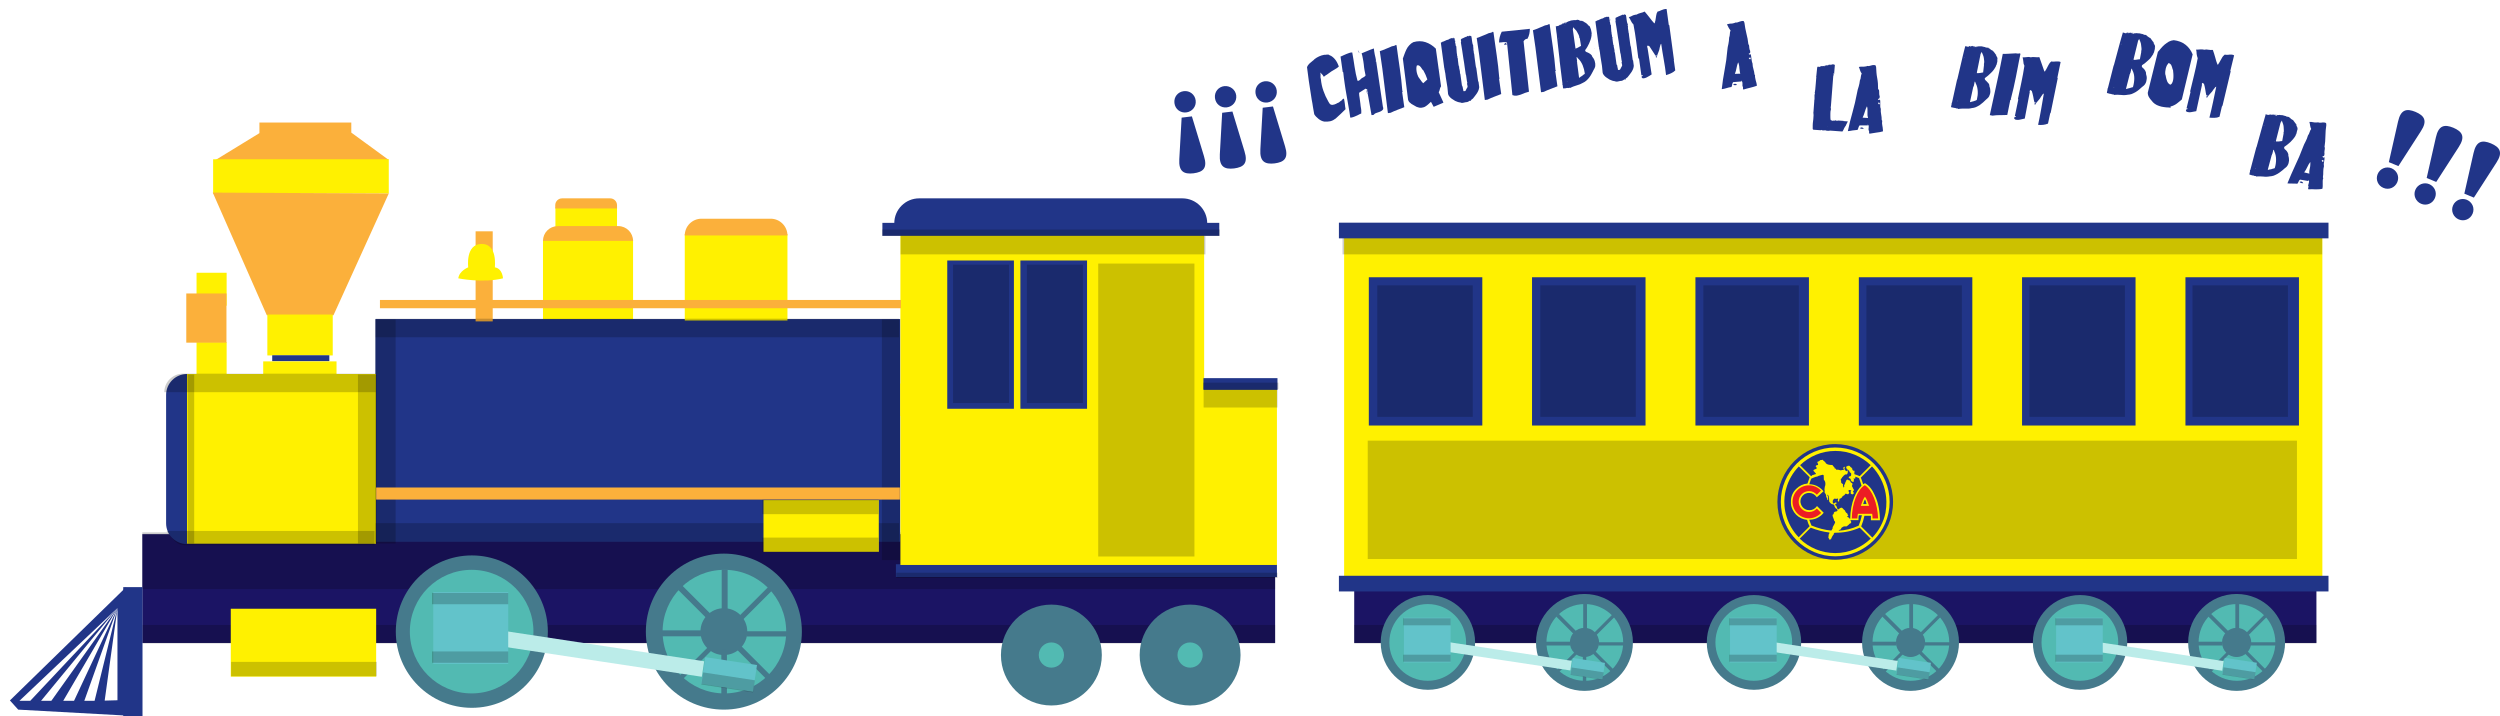 <?xml version="1.0" encoding="utf-8"?>
<!-- Generator: Adobe Illustrator 19.0.0, SVG Export Plug-In . SVG Version: 6.00 Build 0)  -->
<svg version="1.1" id="Layer_1" xmlns="http://www.w3.org/2000/svg" xmlns:xlink="http://www.w3.org/1999/xlink" x="0px" y="0px"
	 viewBox="-1006 251 1387.7 397.6" style="enable-background:new -1006 251 1387.7 397.6;" xml:space="preserve">
<style type="text/css">
	.st0{fill:#1B1464;}
	.st1{opacity:0.2;}
	.st2{fill:#457A8C;}
	.st3{fill:#FFF100;}
	.st4{fill:#FBB03B;}
	.st5{fill:#213588;}
	.st6{fill:#52BAB2;}
	.st7{fill:#62C3CA;}
	.st8{fill:#BBECE9;}
	.st9{fill:#EC1C24;}
	.st10{fill:#2E3191;}
</style>
<g>
	<rect x="-927" y="547.5" class="st0" width="628.8" height="60.4"/>
	<rect x="-927" y="597.9" class="st1" width="628.8" height="10.3"/>
	<rect x="-254.3" y="547.5" class="st0" width="534.1" height="60.4"/>
	<rect x="-254.3" y="597.9" class="st1" width="534.1" height="10.3"/>
	<rect x="-927" y="546.5" class="st1" width="628.8" height="31.5"/>
	<ellipse class="st2" cx="-744.1" cy="601.6" rx="42.2" ry="42.3"/>
	<rect x="-896.9" y="440.9" class="st3" width="16.7" height="18.3"/>
	<rect x="-896.9" y="402.4" class="st3" width="16.7" height="18.3"/>
	<rect x="-902.6" y="413.9" class="st4" width="22.3" height="27.3"/>
	<polygon class="st4" points="-790.2,339.8 -811,324.6 -811,319 -862,319 -862,324.9 -886.5,339.9 	"/>
	<rect x="-704.6" y="384.1" class="st3" width="50" height="46.2"/>
	<rect x="-697.7" y="366.2" class="st3" width="34.2" height="12.6"/>
	<path class="st4" d="M-697.7,366.7h34.2v-1.8c0-2.1-1.7-3.8-3.8-3.8H-694c-2.1,0-3.8,1.7-3.8,3.8V366.7z"/>
	<rect x="-797.6" y="428.1" class="st5" width="291.3" height="123.6"/>
	<rect x="-742" y="379.4" class="st4" width="9.5" height="50"/>
	<circle class="st2" cx="-604.2" cy="601.6" r="43.3"/>
	<circle class="st6" cx="-603.9" cy="601.6" r="34.3"/>
	<circle class="st2" cx="-604.2" cy="601.6" r="13"/>
	<circle class="st6" cx="-744.2" cy="601.6" r="34.3"/>
	<rect x="-642" y="600.9" class="st2" width="25.1" height="3.3"/>
	<rect x="-591.6" y="601.4" class="st2" width="24.6" height="2.9"/>
	<rect x="-605.4" y="567.1" class="st2" width="3.3" height="22.9"/>
	<rect x="-605.6" y="611.5" class="st2" width="3.1" height="28.3"/>
	
		<rect x="-634.8" y="617.9" transform="matrix(-0.707 0.707 -0.707 -0.707 -620.997 1495.695)" class="st2" width="29" height="2.7"/>
	
		<rect x="-598.3" y="583.8" transform="matrix(-0.707 0.707 -0.707 -0.707 -586.574 1413.408)" class="st2" width="24.6" height="2.9"/>
	
		<rect x="-632" y="583.6" transform="matrix(0.707 0.707 -0.707 0.707 232.112 610.231)" class="st2" width="22.9" height="3.3"/>
	
		<rect x="-601.7" y="617.4" transform="matrix(0.707 0.707 -0.707 0.707 265.544 596.701)" class="st2" width="28.3" height="3.1"/>
	
		<rect x="-616.2" y="618" transform="matrix(-0.989 -0.151 0.151 -0.989 -1290.811 1153.147)" class="st7" width="29" height="15"/>
	
		<rect x="-616.8" y="626.5" transform="matrix(-0.989 -0.151 0.151 -0.989 -1292.645 1161.812)" class="st1" width="29" height="6.8"/>
	
		<rect x="-738.6" y="609.3" transform="matrix(-0.989 -0.15 0.15 -0.989 -1438.312 1118.472)" class="st8" width="123.4" height="8.7"/>
	<rect x="-765.5" y="579.6" class="st7" width="41.6" height="39.9"/>
	<rect x="-877.9" y="588.9" class="st3" width="80.7" height="37.7"/>
	<circle class="st2" cx="-422.4" cy="614.6" r="28"/>
	<circle class="st6" cx="-422.4" cy="614.6" r="7"/>
	<circle class="st2" cx="-345.4" cy="614.6" r="28"/>
	<circle class="st6" cx="-345.4" cy="614.6" r="7"/>
	<rect x="-508.7" y="564.2" class="st5" width="211.5" height="7.1"/>
	<rect x="-506.2" y="463.9" class="st3" width="209" height="100.7"/>
	<rect x="-506.2" y="380.6" class="st3" width="168.6" height="101.3"/>
	<rect x="-439.6" y="395.6" class="st5" width="37" height="82.3"/>
	<rect x="-480.2" y="395.6" class="st5" width="37" height="82.3"/>
	<rect x="-516.2" y="374.7" class="st5" width="187" height="7.2"/>
	<path class="st5" d="M-509.6,374.9h173.7l0,0c0-7.6-6.2-13.8-13.8-13.8h-146.1C-503.4,361.1-509.6,367.3-509.6,374.9L-509.6,374.9z
		"/>
	<rect x="-625.9" y="380.9" class="st3" width="57" height="48"/>
	<path class="st4" d="M-625.9,381.7h57l0,0c0-5.1-4.2-9.3-9.3-9.3h-38.4C-621.7,372.4-625.9,376.5-625.9,381.7L-625.9,381.7z"/>
	<path class="st4" d="M-704.6,384.7h50l0,0c0-4.5-3.7-8.2-8.2-8.2h-33.7C-701,376.6-704.6,380.2-704.6,384.7L-704.6,384.7z"/>
	<path class="st3" d="M-738.6,386.4c-9.2,0-7.5,13-7.5,13s-5,1.9-5.5,6.1c0,0,13.5,2.8,24.8,0c0,0-0.2-5.4-4.5-6.1
		C-731.4,399.4-729.6,386.4-738.6,386.4z"/>
	<rect x="-887.7" y="339.4" class="st3" width="97.5" height="19"/>
	<polygon class="st4" points="-820.9,426 -857.9,426 -887.9,357.9 -790.2,358.4 	"/>
	<rect x="-857.6" y="425.6" class="st3" width="36.3" height="22.7"/>
	<rect x="-854.9" y="448.2" class="st5" width="31.7" height="3.3"/>
	<rect x="-859.9" y="451.6" class="st3" width="40.7" height="7.3"/>
	<rect x="-902.6" y="458.6" class="st3" width="105.3" height="94.2"/>
	<path class="st5" d="M-902.2,553L-902.2,553l0-94.4h0c-6.4,0-11.6,5.2-11.6,11.6v71.3C-913.8,547.8-908.6,553-902.2,553z"/>
	<rect x="-937.6" y="576.9" class="st5" width="10.7" height="71.7"/>
	<path class="st5" d="M-1000.5,639.8l4.6,5.1l59.9,3.3v-71.3L-1000.5,639.8z M-995.2,640l54.4-51.5l0,51.2l-7.1,0.2l7.1-51.4
		l-12.7,51.5h-5.7l18.4-51.5l-24.1,51.5h-6l30.1-51.5l-36.7,51.5h-5.7l42.4-51.5l-48.4,51.5H-995.2z"/>
	<rect x="-338" y="460.9" class="st5" width="41.1" height="6.5"/>
	<rect x="-795.1" y="417.5" class="st4" width="289.2" height="4.6"/>
	<rect x="-506.1" y="381.9" class="st1" width="169.2" height="10.3"/>
	<rect x="-797.5" y="427.9" class="st1" width="290.6" height="10.3"/>
	<path class="st1" d="M-914.8,468.7h117.4v-10.3h-107C-910.1,458.4-914.8,463-914.8,468.7L-914.8,468.7z"/>
	<rect x="-797.5" y="541.4" class="st1" width="290.6" height="10.3"/>
	<rect x="-436" y="397.9" class="st1" width="31.1" height="76.8"/>
	<rect x="-477" y="397.9" class="st1" width="31.1" height="76.8"/>
	<rect x="-516.5" y="428.3" class="st1" width="10.1" height="133.6"/>
	<rect x="-797.7" y="428.3" class="st1" width="11.3" height="124.4"/>
	<rect x="-807.3" y="458.9" class="st1" width="10.4" height="93.8"/>
	<rect x="-901.8" y="458.9" class="st1" width="3.6" height="93.8"/>
	<rect x="-337.9" y="466.9" class="st1" width="41" height="10.3"/>
	<rect x="-508.5" y="568.9" class="st1" width="211.6" height="2.9"/>
	<rect x="-516.3" y="378.4" class="st1" width="187.4" height="3.6"/>
	<rect x="-338.2" y="463.4" class="st1" width="41.8" height="3.6"/>
	<rect x="-797.2" y="521.6" class="st4" width="290.7" height="6.7"/>
	<rect x="-396.4" y="397.3" class="st1" width="53.4" height="162.6"/>
	<rect x="-877.7" y="618.4" class="st1" width="80.8" height="8"/>
	<path class="st1" d="M-902.1,553.7h104v-8h-115.5l0,0C-909.4,550.7-908.7,553.7-902.1,553.7z"/>
	<rect x="-766.2" y="612.6" class="st1" width="42.3" height="6.3"/>
	<rect x="-766.2" y="580.1" class="st1" width="42.3" height="6.3"/>
	<ellipse class="st2" cx="-213.4" cy="607.6" rx="26.2" ry="26.3"/>
	<circle class="st2" cx="-126.5" cy="607.6" r="26.9"/>
	<circle class="st6" cx="-126.3" cy="607.6" r="21.3"/>
	<circle class="st2" cx="-126.5" cy="607.6" r="8.1"/>
	<circle class="st6" cx="-213.5" cy="607.6" r="21.3"/>
	<rect x="-150" y="607.2" class="st2" width="15.6" height="2.1"/>
	<rect x="-118.6" y="607.5" class="st2" width="15.3" height="1.8"/>
	<rect x="-127.2" y="586.1" class="st2" width="2.1" height="14.2"/>
	<rect x="-127.4" y="613.7" class="st2" width="1.9" height="17.6"/>
	
		<rect x="-145.5" y="617.7" transform="matrix(-0.707 0.707 -0.707 -0.707 204.448 1152.412)" class="st2" width="18" height="1.7"/>
	
		<rect x="-122.8" y="596.5" transform="matrix(-0.707 0.707 -0.707 -0.707 225.835 1101.287)" class="st2" width="15.3" height="1.8"/>
	
		<rect x="-143.7" y="596.4" transform="matrix(0.707 0.707 -0.707 0.707 382.453 271.605)" class="st2" width="14.2" height="2.1"/>
	
		<rect x="-124.9" y="617.4" transform="matrix(0.707 0.707 -0.707 0.707 403.225 263.198)" class="st2" width="17.6" height="1.9"/>
	
		<rect x="-133.9" y="617.8" transform="matrix(-0.989 -0.151 0.151 -0.989 -342.235 1218.945)" class="st7" width="18" height="9.3"/>
	
		<rect x="-134.3" y="623.1" transform="matrix(-0.989 -0.151 0.151 -0.989 -343.374 1224.329)" class="st1" width="18" height="4.2"/>
	
		<rect x="-209.9" y="612.4" transform="matrix(-0.989 -0.15 0.15 -0.989 -433.791 1197.334)" class="st8" width="76.7" height="5.4"/>
	<rect x="-226.7" y="593.9" class="st7" width="25.9" height="24.8"/>
	<rect x="-227.1" y="614.4" class="st1" width="26.3" height="3.9"/>
	<rect x="-227.1" y="594.2" class="st1" width="26.3" height="3.9"/>
	<ellipse class="st2" cx="-32.4" cy="607.6" rx="26.2" ry="26.3"/>
	<circle class="st2" cx="54.5" cy="607.6" r="26.9"/>
	<circle class="st6" cx="54.7" cy="607.6" r="21.3"/>
	<circle class="st2" cx="54.5" cy="607.6" r="8.1"/>
	<circle class="st6" cx="-32.5" cy="607.6" r="21.3"/>
	<rect x="31" y="607.2" class="st2" width="15.6" height="2.1"/>
	<rect x="62.4" y="607.5" class="st2" width="15.3" height="1.8"/>
	<rect x="53.8" y="586.1" class="st2" width="2.1" height="14.2"/>
	
		<rect x="35.5" y="617.7" transform="matrix(-0.707 0.707 -0.707 -0.707 513.434 1024.425)" class="st2" width="18" height="1.7"/>
	
		<rect x="58.2" y="596.5" transform="matrix(-0.707 0.707 -0.707 -0.707 534.821 973.301)" class="st2" width="15.3" height="1.8"/>
	
		<rect x="37.3" y="596.4" transform="matrix(0.707 0.707 -0.707 0.707 435.467 143.619)" class="st2" width="14.2" height="2.1"/>
	
		<rect x="56.1" y="617.4" transform="matrix(0.707 0.707 -0.707 0.707 456.238 135.212)" class="st2" width="17.6" height="1.9"/>
	
		<rect x="47.1" y="617.8" transform="matrix(-0.989 -0.151 0.151 -0.989 17.696 1246.236)" class="st7" width="18" height="9.3"/>
	
		<rect x="46.7" y="623.1" transform="matrix(-0.989 -0.151 0.151 -0.989 16.556 1251.62)" class="st1" width="18" height="4.2"/>
	
		<rect x="-28.9" y="612.4" transform="matrix(-0.989 -0.15 0.15 -0.989 -73.851 1224.567)" class="st8" width="76.7" height="5.4"/>
	<rect x="-45.7" y="593.9" class="st7" width="25.9" height="24.8"/>
	<rect x="-46.1" y="614.4" class="st1" width="26.3" height="3.9"/>
	<rect x="-46.1" y="594.2" class="st1" width="26.3" height="3.9"/>
	<ellipse class="st2" cx="148.6" cy="607.6" rx="26.2" ry="26.3"/>
	<circle class="st2" cx="235.5" cy="607.6" r="26.9"/>
	<circle class="st6" cx="235.7" cy="607.6" r="21.3"/>
	<circle class="st2" cx="235.5" cy="607.6" r="8.1"/>
	<circle class="st6" cx="148.5" cy="607.6" r="21.3"/>
	<rect x="212" y="607.2" class="st2" width="15.6" height="2.1"/>
	<rect x="243.4" y="607.5" class="st2" width="15.3" height="1.8"/>
	<rect x="234.8" y="586.1" class="st2" width="2.1" height="14.2"/>
	
		<rect x="216.5" y="617.7" transform="matrix(-0.707 0.707 -0.707 -0.707 822.42 896.439)" class="st2" width="18" height="1.7"/>
	
		<rect x="239.2" y="596.5" transform="matrix(-0.707 0.707 -0.707 -0.707 843.808 845.314)" class="st2" width="15.3" height="1.8"/>
	
		<rect x="218.3" y="596.4" transform="matrix(0.707 0.707 -0.707 0.707 488.481 15.632)" class="st2" width="14.2" height="2.1"/>
	
		<rect x="237.1" y="617.4" transform="matrix(0.707 0.707 -0.707 0.707 509.252 7.226)" class="st2" width="17.6" height="1.9"/>
	
		<rect x="228.1" y="617.8" transform="matrix(-0.989 -0.151 0.151 -0.989 377.627 1273.528)" class="st7" width="18" height="9.3"/>
	
		<rect x="227.7" y="623.1" transform="matrix(-0.989 -0.151 0.151 -0.989 376.487 1278.911)" class="st1" width="18" height="4.2"/>
	
		<rect x="152.1" y="612.4" transform="matrix(-0.989 -0.15 0.15 -0.989 286.089 1251.8)" class="st8" width="76.7" height="5.4"/>
	<rect x="135.3" y="593.9" class="st7" width="25.9" height="24.8"/>
	<rect x="134.9" y="614.4" class="st1" width="26.3" height="3.9"/>
	<rect x="134.9" y="594.2" class="st1" width="26.3" height="3.9"/>
	<rect x="-582.2" y="528.6" class="st3" width="64" height="28.7"/>
	<rect x="-582.9" y="549.4" class="st1" width="64.5" height="8"/>
	<rect x="-582.9" y="528.4" class="st1" width="64.5" height="8"/>
	<rect x="-259.9" y="377.8" class="st3" width="543" height="198"/>
	<rect x="-262.8" y="570.6" class="st5" width="549.3" height="8.7"/>
	<rect x="-260.8" y="381.9" class="st1" width="543.8" height="10.3"/>
	<rect x="-262.8" y="374.6" class="st5" width="549.3" height="8.7"/>
	<rect x="-246.2" y="404.9" class="st5" width="63" height="82.3"/>
	<rect x="-155.6" y="404.9" class="st5" width="63" height="82.3"/>
	<rect x="-64.9" y="404.9" class="st5" width="63" height="82.3"/>
	<rect x="25.8" y="404.9" class="st5" width="63" height="82.3"/>
	<rect x="116.4" y="404.9" class="st5" width="63" height="82.3"/>
	<rect x="207.1" y="404.9" class="st5" width="63" height="82.3"/>
	<rect x="-246.8" y="495.6" class="st1" width="515.8" height="65.7"/>
	<g>
		<path class="st5" d="M12.7,497.5c17.7,0,32.1,14.4,32.1,32.1c0,17.7-14.4,32.1-32.1,32.1s-32.1-14.4-32.1-32.1
			C-19.4,512-5,497.5,12.7,497.5"/>
		<path class="st3" d="M12.7,499.4c-16.6,0-30.2,13.6-30.2,30.2c0,16.7,13.6,30.2,30.2,30.2c16.7,0,30.2-13.6,30.2-30.2
			C42.9,513,29.4,499.4,12.7,499.4"/>
		<path class="st9" d="M-1.9,520.4c2.6,0,5,1.1,6.7,2.9l-2.3,2.3c-1.1-1.2-2.6-2-4.3-2c-3.2,0-5.8,2.6-5.8,5.8
			c0,3.2,2.6,5.8,5.8,5.8c1.7,0,3.2-0.7,4.3-1.9l2.4,2.4c-1.7,1.8-4.1,3-6.7,3c-5.1,0-9.2-4.1-9.2-9.2
			C-11,524.5-6.9,520.4-1.9,520.4"/>
		<path class="st9" d="M29.1,520.3c-4.1,2.5-7.1,10.2-7.2,18.5h3.1c0-0.9,0.1-1.7,0.3-2.6l7.9,0c0.2,0.8,0.2,1.7,0.2,2.6h3.1
			C36.2,530.5,33.2,522.8,29.1,520.3"/>
		<path class="st10" d="M13.4,508.6l-0.2,1c0.7,0.1,0.7,0.4,0.4,0.7c-0.2,0.4,0,0.6,0.8,0.8c1.1,0.5,1.9,0.7,2,0.2l-0.2-1.2
			c-0.2-0.3-0.1-0.7,0-1.2c0.3-0.5,0-1-1-1.5C14.6,507.5,14,507.8,13.4,508.6"/>
		<path class="st10" d="M12.2,509.2l1.2-1.1l0.2-1.4c-0.3-0.3-0.6-0.4-1-0.3c-0.2,0.6-0.5,0.9-0.9,1.3l-0.3,0.6
			C11.6,509,11.9,509.3,12.2,509.2"/>
		<path class="st3" d="M29.2,526.7c-0.9,1.1-1.5,2.8-2.3,5.1h4.6C30.7,529.5,30.1,527.8,29.2,526.7"/>
		<g>
			<path class="st5" d="M21.6,541.3c-0.2,0-0.7,0.4-0.9,0.4l-0.2,0.2l-0.2,0.2c0,0.2-0.2,0.3-0.4,0.3c0,0.4-0.2,0-0.2,0.3
				c-0.2,0-0.7,0.5-0.7,0.5c-0.5,0-1,0-1.5,0c0,0-1.4,0.7-1.4,0.9l-0.2,0.5c0,0.2-0.2,0.3-0.4,0.3c0,0.2-0.3,0.2-0.5,0.2
				c0,0.1-0.3,0.3-0.5,0.5c3.8-0.2,7.5-1.1,11.2-2.8c0.8-1.9,1.4-3.8,1.8-5.8l-1.7,0c0,0.2,0,0.3-0.1,0.5c0,0.4-0.1,0.8-0.1,1.2l0,1
				h-4.6c0.1,0.1,0.2,0.3,0.3,0.3l0.2,0.2c0,0.2,0,0.7,0,0.9L21.6,541.3z"/>
			<path class="st5" d="M-0.2,515l0-0.2c0-0.1,0.4-0.1,0.8-0.2c0.2-0.1,0.4-0.2,0.6-0.2c0.1,0,0.1-0.1,0.1-0.1c0.1,0,0.1,0,0.2,0
				c0.2-0.1,0.3-0.1,0.5-0.2c0-0.1,0-0.1,0-0.2l-0.7-0.8c-0.1-0.1-0.3-0.4-0.6-0.6c-0.2-0.2-0.1-0.7,0.3-0.8
				c0.4-0.2,1.2-0.4,1.5-0.8l-0.4-0.8l-0.2,0l0-0.5l0.2,0l0.3-0.5c0.2,0,0.4,0.1,0.6,0.1l0.2-0.2c0-0.4-0.2-0.6-0.2-0.9l-0.2-0.1
				c0-0.4,0-0.8,0.3-0.8c0.5,0,0.9-0.4,1.3-0.8c0.4,0,1-0.1,1.4-0.2l0.2,0.4c0.2,0,1,0.9,1.2,0.9l0,0.2c0.6,1.2,2.5,1.5,4,1.4
				c0.2,0.1,0,0.7,0.6,0.8c0,0.2,0.5,0.6,0.5,0.6l0.1,0.4c0,0.2,0.2,0.2,0.5,0.2l0.5,0.7l0.7-0.1c0.4,0,0.9,0.2,0.9,0.2l0.8,0.2
				c0.2-0.3,0.7,0.1,0.7-0.2l0.2,0l0.2,0c0.3,0.2,0.7-0.1,0.5-0.5c-0.5-0.6-0.1-1.1,0.2-1.2l0.4-0.1c0.2,0.2-0.2,0.6-0.2,0.8
				c0,0.6,0.3,1.1,0.6,1.3c0.2,0,0.2,0.2,0.4,0.4l0.9-0.5l-0.1,1.6c-0.2,0-0.2,0.4-0.4,0.6c-0.3,0-1.3,0-1.3,0.4
				c-0.5,0-1,1.2-1.4,1.2l0,0.2l0,0.2l-0.6,0.5c0,0.2-0.2,0.5-0.2,0.7c0.5,0,0.1,1.5,0.4,1.5l0.3,0.4l0.6,0.3c0.2,0-0.1,0.4-0.1,0.6
				c0.2,0,0.2,1.3,0.5,1.3l0.3-0.3l-0.1-1.2l0.2,0c0.4-0.5,0.4-1.2,0.8-1.9l0.2-0.2l0-0.4l0.2-0.2c0.3-0.3,0.7-0.2,1.1,0.1
				c0,0.2,0.5,0,0.5,0.2c0.4,0,0.5,0.6,0.7,1l0.3,0.3l0.4,0.1l0.3,0.5c0,0.5-0.3,0.7-0.3,1.2c0,0.4,0.5,0.7,0.6,1.3
				c0.1,0.3,0.6,0.7,0.5,1s-0.6,0.6-0.6,0.8c0.5,0.2,0.4,0.7,0.4,1.2c-0.1,0-0.5,0.3-0.6,0.3c0,0.1-0.2,0-0.2,0
				c-0.2,0-0.6-0.3-0.8-0.4l0-0.2c0,0,0.1-0.7-0.1-0.7c0.1-0.5,0.3-0.6,0.5-0.9l-1-0.2l-0.4,0l-0.2,0.2c-0.1,0.9,0.3,0.7,0.3,1.1
				c0.4,0.3-0.5,0.9-0.6,1.1l-1.3-0.4c-0.2,0.2-0.6,0.5-0.6,0.7l-0.2,0.2l-0.5,0.2l0,0.2l-0.5,0.2c0,0.2-0.2,0.3-0.2,0.5
				c-0.2,0.1-0.3,0.2-0.3,0.3c0,0.2-0.3,0.2-0.4,0.2l-0.2,0.2c0,0.2-0.5,0-0.5,0.2c-0.1,0.2,0,0.2-0.1,0.5l-0.2,0.9
				c-0.2,0.1-0.2,0.2-0.4,0.1l-0.3-0.4l0.2-1.2c-1.4-0.2-0.5,0.2-1.2,0.2c-0.3-0.3-0.7-0.4-1.1,0c-0.6,0.4-0.7,1-0.7,1.6
				c-0.1,0.2,0.2,0.5,0.2,0.7l0.2,0.2l0.6-0.2l0.3-0.3l0.6-0.1l0.3,0.4l-0.2,0.3c-0.3,0-0.6,0.4-0.7,0.7l0.6,0.4l0.2,0.4
				c0,0.2,0.1,0.3,0.3,0.3l-0.1,0.7l0.9,0.7l0.8-0.7c0.4-0.2,0.6-0.3,1-0.3l0.6,0.4c0,0,0.1,0.3,0.3,0.3c0,0.4,0.5,0.3,0.5,0.6
				c0.2,0,0.5,0.3,0.5,0.5c0.1,0.6,0.8,1.3,1.2,1.4c0,0.2,0.3,0.7,0.3,0.9l0.2,0l0,0.4c-0.2,0-0.4,0.2-0.5,0.2c0,0.2,0,0.5,0.2,0.5
				l0.4,0.2L20,538c0,0.4,0.2,0,0.2,0.4c0.4,0,0.2,0.5,0.6,0.5l0.2,0.2l0-0.3c0.1-4.3,0.9-8.4,2.2-11.7c1.1-2.7,2.5-5,4.1-6.5
				c-0.4-1.4-0.9-2.8-1.4-4.2c-0.7-0.3-1.4-0.6-2.1-0.8l0.1,0.8l-0.2,0.2l-0.2,0.2c-0.7-0.8-0.6-0.3-0.4,0.5l-0.1,0.4
				c0,1-0.2,0.7-0.4,0.8c-0.5,0-1-0.4-1.3-1l0-0.5c0-0.2-0.6-0.5-0.6-0.6c-0.6,0.5-0.4-0.5-0.5-0.5c0-0.4,0.8-0.6,1-0.6l0.2-0.2
				c0.2-0.2,0.2-1.2,0.1-1.5l-0.2,0l-0.2-0.3l-0.2,0l-0.2-0.4c-0.2-0.2-0.2-0.3-0.2-0.5L20,512c-0.2-0.5-0.7-0.3-0.8-0.5l0-0.2
				c-0.2,0-0.2-0.5-0.4-0.5c0-0.2,0-0.3,0-0.4l0.2-0.6l0.2,0l0.2,0c0-0.2,0.5-0.3,0.7-0.3c0,0.2,0.6,0,0.7,0.1l0,0.2l0.7,0.7l0.2,0
				l0.3,0.5c0.4,0,0,0.5,0.2,0.5c0,0.6,0.9,1.1,0.9,0.7l0.3,0.2l-0.1,1.8c1,0.3,2,0.7,3,1.1l6.1-6.1c-5.1-4.9-12-7.9-19.6-7.9
				c-7.6,0-14.5,3-19.6,7.9l6.1,6.1C-0.6,515.2-0.4,515.1-0.2,515z"/>
			<path class="st5" d="M12,535.4c0.4-0.1,0.7-0.7,1.1-0.4l0.6-0.3l0.3-0.4l-0.2-0.6c-0.1,0,0-0.2-0.2-0.2c-0.6,0-0.6-0.5-0.7-0.5
				l-0.2-0.2c-0.2-0.2-0.5-0.8-0.5-1.3l-0.6-0.6c-0.9,0.2-1.9-0.8-2.3-1.7l0-0.8l0-0.6c-0.4-0.2,0-1-0.2-1.2c0-0.1-0.2-0.4-0.3-0.7
				c0-0.1-0.2-0.2-0.2-0.3l-0.2,0l0,0.6l0.2,0.2c0.2,0.4-0.1,1,0.2,1.9c-0.2,0.1-0.4,1-0.6-0.6c-0.3-0.5-0.4-0.7-0.5-1
				c-0.1-0.4,0.1-1-0.6-1.9c-0.5-0.2-0.2-1.2-0.2-1.4l-0.1-0.1c-0.2-0.4,0.1-2.4,0.4-3c0.1-1.4,0-2.1-0.8-3c0-0.7-0.1-1.8-0.1-2.5
				c-0.2,0-0.3-0.2-0.4-0.3c-0.9,0.2-1.7,0.4-2.6,0.7c-0.1,0.2-0.8,0.4-1.5,0.5c-0.8,0.3-1.6,0.6-2.4,1c-0.4,1-0.8,2-1.1,3.1
				c1.4,0,2.7,0.3,3.9,0.8c1.3,0.6,2.4,1.4,3.4,2.4l0.6,0.7L2.5,527l-0.2-0.2c-0.9-1.3-2.4-2.2-4.1-2.2c-1.3,0-2.6,0.5-3.4,1.4
				c0,0,0,0,0,0c-0.8,0.8-1.3,1.8-1.4,3h0c0,0.1,0,0.3,0,0.4c0,0.3,0,0.6,0.1,0.8h0c0.2,1,0.7,1.9,1.4,2.6c0.3,0.3,0.7,0.6,1.1,0.8
				c0,0,0,0,0,0c0.7,0.4,1.5,0.6,2.4,0.6c1.6,0,3.1-0.8,4-2.1l0.2-0.2l3.1,3.1l0.6,0.6l-0.6,0.7c-0.9,1-2.1,1.8-3.4,2.4
				c-1.2,0.5-2.6,0.8-4,0.8c0.3,1.1,0.8,2.1,1.2,3.2c3.7,1.5,7.4,2.5,11,2.8c0.3-0.2,0.4-0.7,0.5-0.8l0.2-0.2c0.1-0.3,0-0.8,0.2-1.1
				c0-0.2,0.9-1.4,0.9-1.6l0.2-0.5l0.2-0.4c-0.2,0-0.2-0.5-0.2-0.6c-0.5,0-0.4-0.6-0.5-0.8l-0.4-1.1c-0.2-0.4-0.4-1.1-0.4-1.6
				C11.6,536.4,11.8,536.8,12,535.4z"/>
			<path class="st5" d="M-2.9,539.6c-2.4-0.3-4.5-1.3-6.1-2.9c-0.8-0.8-1.5-1.8-2-2.9c-0.3-0.6-0.8-1.8-0.9-3.4c0-0.1,0-0.1,0-0.2
				c0-0.4,0-0.8,0-1.3h0c0.1-2.6,1.2-4.9,3-6.6c1.6-1.6,3.8-2.7,6.2-2.9c0.4-1.2,0.8-2.3,1.2-3.5l-6-6c-3.3,3.4-5.7,7.5-7,12.2l0,0
				c0,0-2.5,7.3,0.2,15.7l0,0c1.3,4.3,3.6,8.2,6.7,11.4l6.1-6.1C-2.2,542-2.6,540.8-2.9,539.6z"/>
			<path class="st5" d="M12.4,546.7c-0.2,0.1-0.3,0.2-0.3,0.3c-0.4,0,0,0.5-0.3,0.5l0,0.4l-0.2,0c-0.2,0.1-0.4,0.9-0.7,1l0,0.4
				l-0.2,0l-0.1,0.4c0,0.1-0.1,0.4-0.4,0.6c-0.2,0.2-0.5,0.4-0.6,0.3l-0.3-0.4l-0.1-0.4l-0.2,0l-0.1-0.3c0-0.7,0.2-1.4,0.2-1.9
				l0.3-0.4c0-0.2,0-0.4,0.1-0.6c-3.4-0.4-6.9-1.3-10.4-2.7L-7,550c5.1,5,12.1,8,19.7,8c7.7,0,14.6-3.1,19.7-8l-6.1-6.1
				C21.8,545.9,17.1,546.8,12.4,546.7z"/>
			<path class="st5" d="M29.2,528.2c-0.4,0.6-0.6,1.4-1,2.6h1.9C29.8,529.7,29.6,528.8,29.2,528.2z"/>
			<path class="st5" d="M40.7,525c-1-5.8-3.7-11-7.6-15.1l-6.2,6.2c0.5,1.2,0.9,2.5,1.3,3.7c0.2-0.1,0.3-0.2,0.5-0.3l0.5-0.3
				l0.5,0.3c1.5,0.9,2.8,2.4,3.9,4.3c0.7,1.3,1.3,2.6,1.8,3.8c0.2,0.4,0.3,0.9,0.5,1.4h0c0.1,0.4,0.3,0.9,0.4,1.3h0
				c0.7,2.6,1.1,5.5,1.2,8.5l0,1h-5v-0.9c0-0.4,0-0.8,0-1.2c0-0.1,0-0.3,0-0.4l-3.6,0c-0.4,2-1,3.9-1.8,5.9l6.2,6.2
				c3.6-3.8,6.2-8.5,7.3-13.8l0,0C41.4,531,41.1,527.4,40.7,525z"/>
		</g>
	</g>
	<rect x="-241.5" y="409.4" class="st1" width="53" height="73"/>
	<rect x="-151" y="409.4" class="st1" width="53" height="73"/>
	<rect x="-60.5" y="409.4" class="st1" width="53" height="73"/>
	<rect x="30" y="409.4" class="st1" width="53" height="73"/>
	<rect x="120.5" y="409.4" class="st1" width="53" height="73"/>
	<rect x="211" y="409.4" class="st1" width="53" height="73"/>
	<g>
		<path class="st5" d="M-264.6,316.8c-0.9,0.7-1.8,1.2-3,1.5c-1.1,0.2-2.2,0.3-3.3,0.2c-1.1-0.2-2.2-0.7-3.2-1.5
			c-1-0.8-1.8-1.6-2.4-2.6c-0.2-1.4-0.5-2.7-0.7-4c-0.2-1.3-0.4-2.7-0.7-4.1l-1.6-10.4l-1-7.6c0.2-0.5,0.4-1,0.8-1.4
			c0.3-0.4,0.7-0.8,1.1-1.1c0.4-0.3,0.8-0.7,1.2-1c0.4-0.3,0.8-0.6,1.1-1c0.8-0.6,1.6-1.1,2.5-1.5c0.9-0.4,1.8-0.7,2.9-0.9
			c0.2,0,0.5,0,0.7,0c0.2,0,0.5-0.1,0.8-0.1c0.3,0,0.5,0,0.7,0s0.4,0.1,0.6,0.3c0.7,0.2,1.3,0.6,1.8,1c0.5,0.4,1,0.9,1.4,1.4
			c0.4,0.5,0.8,1.1,1.1,1.7c0.3,0.6,0.6,1.2,0.8,1.8c0.1,0.1,0.1,0.1,0.1,0.2c0,0.1,0,0.2,0,0.3c-0.2,0.2-0.3,0.3-0.5,0.4
			c-0.2,0.1-0.3,0.3-0.5,0.4c-1,0.6-2,1.2-3,1.8c-1,0.7-1.9,1.3-2.8,2l0.1,0c-0.2,0-0.3,0-0.5,0.2c-0.2,0.2-0.4,0.3-0.6,0.5
			s-0.4,0.2-0.5,0.2c-0.2,0-0.3-0.2-0.4-0.6c-0.1-0.2-0.3-0.4-0.5-0.6c-0.2-0.2-0.3-0.3-0.5-0.5c-0.1-0.1-0.2-0.2-0.2-0.3
			c-0.1-0.1-0.2-0.2-0.3-0.2c0.1,0.6,0.2,1.2,0.1,1.8c-0.1,0.6,0,1.2,0.2,1.8c0.2,2.3,0.7,4.5,1.4,6.5c0.7,2,1.6,4,2.7,5.9
			c0.2,0.3,0.4,0.6,0.6,1c0.2,0.4,0.5,0.6,0.9,0.8c0.6,0.2,1.3,0.1,1.9-0.1c0.7-0.2,1.2-0.5,1.7-0.8c0.3-0.1,0.6-0.2,0.9-0.4
			c0.3-0.2,0.5-0.4,0.7-0.6c0.4-0.1,0.7-0.4,0.9-0.7s0.5-0.6,0.9-0.7c0.1,0,0.1,0,0.2-0.1c0.2,1,0.4,1.9,0.5,2.9s0.2,2,0.4,3
			C-260.9,313.4-262.7,315.1-264.6,316.8z"/>
		<path class="st5" d="M-238.5,312c-0.4,0.4-0.9,0.8-1.5,1s-1.3,0.5-2,0.7c-0.7,0.2-1.2,0.6-1.6,1.1l-1.1,0.1
			c-0.4-2.6-0.8-4.7-1.1-6.3c-0.3-1.7-0.5-3-0.7-3.9c-0.2-0.9-0.3-1.6-0.3-2c-0.1-0.4-0.1-0.7-0.1-0.8l0-0.1
			c-0.1-0.1-0.1-0.2-0.2-0.1c-0.1-0.1-0.1-0.1-0.2-0.2c0,0.1,0,0.2,0,0.4c0.2,0.7,0.3,1.1,0.2,1.3c-0.1,0-0.1-0.1-0.1-0.3
			c0-0.2,0-0.4-0.1-0.5c-0.1-0.3-0.1-0.6-0.2-0.8c-0.1-0.2-0.1-0.4,0-0.4c0.1,0,0.1,0,0.1,0.1c0,0.1,0,0.1,0.1,0.1
			c0.1,0.1,0.1,0,0.2-0.1c0.1-0.1,0.1-0.2,0.1-0.2c0-0.2,0-0.3-0.1-0.4c-0.1-0.1-0.2-0.1-0.3-0.2c-0.1,0-0.2-0.1-0.3-0.1
			c-0.1,0-0.2-0.1-0.3-0.2l-3.6,2.3c0,1,0.1,1.9,0.3,2.9c0.1,1,0.3,2,0.4,3c0.1,1,0.2,1.9,0.4,2.9s0.1,1.9,0.1,2.7
			c-0.5,0.2-1,0.4-1.5,0.7c-0.5,0.3-1,0.5-1.5,0.7c-0.5,0.2-1,0.4-1.5,0.6c-0.5,0.2-1.1,0.3-1.6,0.3c-0.3-2.2-0.6-4.3-1-6.4
			c-0.4-2.1-0.7-4.2-1.1-6.3c-0.4-2.1-0.7-4.2-1-6.2c-0.3-2.1-0.6-4.2-0.8-6.3l-0.3-0.2l-1.2-8.5c0.5-0.2,1.1-0.4,1.6-0.7
			c0.5-0.2,1.1-0.5,1.6-0.7c0.5-0.2,1.1-0.4,1.6-0.6c0.5-0.2,1.1-0.3,1.7-0.3c0.5,2.7,0.9,5.4,1.3,8c0.4,2.6,0.9,5.2,1.6,7.7
			c0.3,0.1,0.5,0,0.7,0c0.2-0.1,0.4-0.2,0.6-0.4c0.2-0.2,0.4-0.3,0.5-0.5c0.2-0.2,0.4-0.4,0.6-0.5c0.4-0.2,0.7-0.4,1.1-0.6
			c0.4-0.2,0.7-0.5,1-0.9c-0.2-1-0.4-1.9-0.6-3c-0.2-1-0.3-2.1-0.4-3.1c-0.1-1.1-0.3-2.1-0.5-3.2c-0.2-1.1-0.4-2.1-0.7-3
			c1.1-0.4,2.3-0.9,3.4-1.4c1.1-0.5,2.2-0.9,3.4-1.3c0.1,1.2,0.3,2.3,0.5,3.4c0.3,1.1,0.5,2.2,0.7,3.3l-0.3,0.3l0.4,0.3l3.7,25
			C-238.1,310.9-238.1,311.6-238.5,312z M-252.3,279.1c0.2,0,0.4,0.1,0.4,0.3c0,0.2,0.1,0.4,0.3,0.5l0.1,0.6L-252.3,279.1z"/>
		<path class="st5" d="M-227.7,302l1.2,8.5c-1.3,0.5-2.6,1-3.9,1.5c-1.3,0.5-2.5,1-3.7,1.6l-1.5,0.2l-3.1-24.8l-1.4-9.6
			c1.2-0.4,2.3-0.8,3.4-1.3c1.1-0.4,2.2-0.9,3.3-1.4c0.9-0.1,1.6-0.3,2.3-0.8l0.3,0.3c0.3,2.2,0.6,4.4,0.9,6.5s0.6,4.2,0.9,6.3
			c0.3,2.1,0.5,4.1,0.8,6.2c0.2,2,0.4,4.1,0.6,6.2l0.3,0.3L-227.7,302z"/>
		<path class="st5" d="M-210.2,310.3c-0.5-0.9-1-1.8-1.5-2.8c-0.4,0.4-0.9,0.8-1.4,1.3c-0.5,0.5-1.1,0.9-1.7,1.3
			c-0.6,0.4-1.4,0.6-2.2,0.7c-0.8,0.1-1.7-0.1-2.7-0.5c-0.4-0.2-0.9-0.5-1.4-0.8c-0.5-0.3-0.9-0.5-1.4-0.8c-0.4-0.3-0.8-0.7-1.2-1
			c-0.3-0.4-0.6-0.8-0.7-1.3l-2.9-22.9c0.3-0.8,0.6-1.6,0.9-2.5c0.3-0.9,0.7-1.7,1.1-2.6c0.4-0.8,0.9-1.6,1.6-2.3
			c0.6-0.7,1.4-1.3,2.2-1.7c2.4-0.7,4.7-0.7,6.8,0c2.1,0.7,4,1.9,5.7,3.6l2.9,20.9c-0.4,0.6-0.6,1.1-0.7,1.7
			c-0.1,0.6-0.3,1.1-0.6,1.6l2.3,5l0.3,0.8L-210.2,310.3z M-214.7,292.5c-0.4-0.9-0.8-1.7-1.2-2.4c-0.3-0.2-0.6-0.5-0.8-0.9
			c-0.2-0.3-0.5-0.7-0.7-1s-0.6-0.6-0.9-0.8c-0.3-0.2-0.7-0.2-1.2-0.1c-0.2,0.5-0.3,1-0.3,1.5c0,0.6,0,1.1,0.1,1.7
			c0.1,0.6,0.2,1.1,0.4,1.7c0.2,0.6,0.4,1.1,0.6,1.5c0.4,0.5,0.8,1.1,1.3,1.8c0.4,0.7,0.9,1.2,1.4,1.7l2.3-2.1
			C-214,294.2-214.3,293.4-214.7,292.5z"/>
		<path class="st5" d="M-206.9,289.6l-0.1,0l0-0.1l0.2,0C-206.8,289.6-206.8,289.6-206.9,289.6z M-185.4,301.3
			c-0.2,0.5-0.5,1-0.8,1.5c-0.3,0.5-0.7,1-1.1,1.5c-0.4,0.5-0.8,1-1.1,1.4c-0.1,0.1-0.2,0.2-0.4,0.3c-0.2,0.1-0.3,0.2-0.4,0.3
			c-0.1,0.1-0.2,0.2-0.3,0.3c-0.1,0.1,0,0.3,0.1,0.4c-0.1,0.1-0.2,0.1-0.3,0c-0.1-0.1-0.1-0.2-0.1-0.2c-0.4,0.1-0.7,0.3-1,0.5
			c-0.3,0.2-0.6,0.3-1,0.4c-0.3,0-0.6,0-0.9,0.1c-0.3,0.1-0.6,0.1-0.9,0.2c-0.3,0.1-0.6,0.1-0.9,0.1c-0.3,0-0.6,0-0.8-0.2
			c-0.5,0-1-0.2-1.5-0.3c-0.5-0.2-1-0.4-1.5-0.6c-0.5-0.3-0.9-0.6-1.4-0.9c-0.5-0.3-0.9-0.6-1.3-1c-0.4-0.4-0.7-0.8-1-1.3
			c-0.2-0.5-0.3-1-0.3-1.6c-0.1-1.9-0.4-3.7-0.7-5.4c-0.3-1.7-0.6-3.6-0.8-5.5c-0.1,0-0.1-0.1-0.1-0.2c0-0.1,0-0.1,0-0.2
			c0-0.1,0-0.2,0-0.2c0-0.1-0.1-0.1-0.2-0.2c0.1-0.1,0.1-0.2,0.1-0.3c0-0.1-0.1-0.2-0.1-0.3c-0.1-0.1-0.1-0.2-0.1-0.3
			c0-0.1,0-0.2,0.1-0.3l-0.2-0.3l-1.9-14.1c-0.1-0.2,0-0.3,0.1-0.3c0.2,0,0.3-0.1,0.4-0.2c0.1,0,0.2,0,0.2,0c0-0.1,0-0.2,0.1-0.2
			c0.5-0.1,1.1-0.3,1.6-0.6c0.5-0.3,1.1-0.5,1.7-0.6c0.2-0.1,0.3-0.2,0.5-0.3c0.2-0.1,0.4-0.2,0.5-0.3c0.2,0,0.4-0.1,0.6-0.1
			c0.1-0.1,0.3-0.2,0.5-0.3l0,0.2c0.3,0.1,0.6,0,0.9-0.1c-0.1-0.1-0.2-0.1-0.3,0c-0.1,0-0.2,0-0.3,0l0.6-0.2c0,0.1,0.1,0.1,0,0.2
			c0,0.1,0,0.1,0.1,0.1c0.2,0,0.3,0,0.3-0.1c0.1,0.3,0.2,0.6,0.2,1c0,0.3,0.1,0.6,0.2,0.9c0,0.2,0,0.4,0,0.6c0,0.2,0.1,0.4,0.2,0.6
			c0,0.2,0,0.4,0.1,0.8c0,0.4,0.1,0.6,0.3,0.6c0.1,0.2,0.1,0.5,0.1,0.9c0,0.4,0.1,0.9,0.1,1.4c0,0.5,0.1,0.9,0.1,1.3
			c0,0.4,0.1,0.7,0.2,0.9c-0.1,0.2-0.1,0.4,0,0.7c0.1,0.3,0.2,0.5,0.2,0.8l-0.1,0.2l0.2,0.1c-0.2,0-0.2,0.1-0.1,0.1
			c0.1,0,0.1,0.1,0,0.2c0.2,0.2,0.3,0.4,0.3,0.6l-0.1,0.2l0.4,3.1c0.2,0,0.2,0.1,0.1,0.2c-0.1,0.1-0.1,0.2,0,0.3l0,0.1l0.2,0.1
			c0,0.7,0.1,1.4,0.3,2c0.2,0.6,0.2,1.2,0.2,1.9l0.2,0.3l0.9,6.5l0.2,0.1c-0.2,0.2-0.2,0.3,0,0.3c0.2,0.1,0.2,0.2,0.2,0.3
			c0,0.4,0.1,0.8,0.2,1.2c0.1,0.4,0.2,0.8,0.2,1.2c0.2,0,0.4,0,0.5,0c0.2,0,0.4,0,0.6-0.1c0.1-0.1,0.2-0.3,0.3-0.5
			c0.1-0.2,0.2-0.3,0.2-0.5c0.1-0.1,0.1-0.1,0.2-0.2c0.1-0.1,0.1-0.1,0-0.2c0.4-0.4,0.6-0.8,0.5-1.3c-0.1-0.5-0.2-1-0.3-1.4l0.2-0.3
			c-0.2-0.7-0.3-1.4-0.4-2.2c-0.1-0.8-0.2-1.4-0.3-2.1l-0.2-0.6c-0.2-1.2-0.4-2.6-0.6-4.1s-0.4-3-0.7-4.6c-0.2-1.6-0.5-3.1-0.7-4.7
			c-0.2-1.5-0.5-2.9-0.7-4.2c0.1-0.3,0.2-0.5,0.1-0.8c-0.1-0.2-0.1-0.5-0.1-0.8c0-0.1,0.1-0.1,0.1-0.1c0.1,0,0.1,0,0.1-0.1
			c0,0-0.1,0-0.2,0c0.2-0.2,0.5-0.3,0.9-0.5c0.4-0.1,0.7-0.3,1-0.5c0.2,0,0.5-0.1,0.7-0.3c0.3,0,0.6-0.1,0.8-0.3
			c0.2-0.2,0.5-0.3,0.7-0.3c-0.1,0.1,0,0.1,0,0.2c0.1,0.1,0.2,0.1,0.3,0l0.1-0.2c0.1,0.1,0.3,0.1,0.3,0c0.1-0.1,0.2-0.2,0.4-0.2
			l-0.1,0.2c0.1,0,0.3,0.1,0.4,0.1c0.1,0,0.2,0,0.3,0.1c0.2,0.8,0.3,1.6,0.4,2.6c0.1,1,0.3,1.8,0.6,2.5c0.1,0.1,0.1,0.3,0.1,0.4
			c0,0.1,0,0.2-0.1,0.3c0,0.1,0,0.2,0,0.3c0,0.1,0.1,0.2,0.2,0.3c-0.1,0.5-0.1,1,0,1.4c0.1,0.4,0.2,0.9,0.2,1.5
			c0.1,0,0.2,0.1,0.2,0.1c0,0,0,0.1-0.1,0.1c0,0.1-0.1,0.1-0.1,0.2c0,0.1,0.1,0.1,0.2,0.2c0.1,0.5,0.1,1.1,0.2,1.8
			c0.1,0.7,0.2,1.4,0.3,2.2c0.1,0.8,0.2,1.5,0.3,2.2c0.1,0.7,0.2,1.3,0.4,1.7l1,7.3l0.2,0.1l0.4,3.1
			C-185,300.2-185.2,300.8-185.4,301.3z M-202.7,277.5l-0.4,0c0,0,0.1-0.1,0.1-0.1s0.1,0,0.1-0.1
			C-202.7,277.4-202.7,277.4-202.7,277.5C-202.7,277.4-202.7,277.5-202.7,277.5L-202.7,277.5c0-0.1,0.1-0.1,0.1-0.1
			c0.1,0,0.1,0,0.1,0.1L-202.7,277.5z M-198,273.1c0,0.1,0,0.3,0.1,0.5c0,0.2,0,0.3,0,0.5c-0.2-0.1-0.2-0.2-0.1-0.4
			c0.1-0.2,0.1-0.3,0-0.5L-198,273.1z"/>
		<path class="st5" d="M-173.9,294.7l1.2,8.5c-1.3,0.5-2.6,1-3.9,1.5c-1.3,0.5-2.5,1-3.7,1.6l-1.5,0.2l-3.1-24.8l-1.4-9.6
			c1.2-0.4,2.3-0.8,3.4-1.3c1.1-0.4,2.2-0.9,3.3-1.4c0.9-0.1,1.6-0.3,2.3-0.8l0.3,0.3c0.3,2.2,0.6,4.4,0.9,6.5
			c0.3,2.1,0.6,4.2,0.9,6.3c0.3,2.1,0.5,4.1,0.8,6.2c0.2,2,0.4,4.1,0.6,6.2l0.3,0.3L-173.9,294.7z"/>
		<path class="st5" d="M-157.1,269.8c-0.2,1-0.6,2-1.1,2.8c-0.5-0.1-0.9,0.1-1.2,0.3s-0.6,0.6-0.9,1l3,28c-0.8,0.2-1.5,0.4-2.3,0.7
			c-0.7,0.3-1.5,0.6-2.2,0.9c-0.8,0.3-1.5,0.4-2.3,0.6c-0.8,0.1-1.6,0-2.4-0.3l-3-29.2c-0.7-0.2-1.4-0.3-2.1-0.2
			c-0.8,0.1-1.5,0.2-2.3,0.2c0-1,0.1-2,0.4-3.1c0.3-1.1,0.6-2,1.1-2.9l15.6-1.6C-156.8,267.8-156.9,268.8-157.1,269.8z
			 M-170.2,275.8c-0.2,0-0.5,0-0.7,0.1l-0.2-0.1c0.1-0.2,0.2-0.5,0.4-0.7c0.2-0.3,0.4-0.3,0.7,0c0.2,0,0.3,0.1,0.3,0.2
			c0,0.1,0.1,0.2,0.1,0.4C-169.8,275.7-170,275.8-170.2,275.8z"/>
		<path class="st5" d="M-142.7,290.4l1.2,8.5c-1.3,0.5-2.6,1-3.9,1.5c-1.3,0.5-2.5,1-3.7,1.6l-1.5,0.2l-3.1-24.8l-1.4-9.6
			c1.2-0.4,2.3-0.8,3.4-1.3s2.2-0.9,3.3-1.4c0.9-0.1,1.6-0.3,2.3-0.8l0.3,0.3c0.3,2.2,0.6,4.4,0.9,6.5c0.3,2.1,0.6,4.2,0.9,6.3
			c0.3,2.1,0.5,4.1,0.8,6.2c0.2,2,0.4,4.1,0.6,6.2l0.3,0.3L-142.7,290.4z"/>
		<path class="st5" d="M-122.8,267.8c0.1,0.3,0.1,0.7,0.2,1s0.1,0.8,0.1,1.2c-0.1,0.2-0.2,0.4-0.1,0.5c0.1,0.2,0.1,0.4,0,0.5
			c-0.2,1.4-0.7,2.8-1.3,4.1c-0.6,1.3-1.3,2.6-2.2,3.7c0,0.4,0.1,0.7,0.4,0.9s0.6,0.3,0.9,0.4c0.5,0.2,1,0.5,1.6,0.9
			c0.5,0.4,0.9,0.8,1,1.4c0.6,0.7,1.1,1.5,1.4,2.5c0.3,1,0.4,1.9,0.3,2.8c-0.1,0.4-0.2,0.8-0.4,1.2c-0.2,0.4-0.4,0.7-0.6,1.1
			c-0.3,0.7-0.7,1.3-1.1,2.1c-0.4,0.7-0.8,1.4-1.3,2c-0.5,0.6-1,1.2-1.6,1.7s-1.2,0.9-1.9,1.2c-0.5,0.3-1.1,0.6-1.6,0.8
			c-0.6,0.2-1.2,0.4-1.8,0.6c-0.6,0.2-1.2,0.4-1.8,0.6c-0.6,0.2-1.2,0.5-1.7,0.8c-0.1,0-0.1,0-0.2-0.1c-0.1-0.1-0.1-0.1-0.2,0
			c0,0.1-0.2,0.1-0.4,0.1c-0.2,0-0.3,0-0.4,0.1c-0.3-0.1-0.5-0.1-0.7-0.1c-0.2,0.1-0.5,0.1-0.7,0.2l-1.4,0.1
			c-0.1-0.4-0.2-0.7-0.2-1.2s-0.1-0.8-0.3-1.2l0.1-0.2l-1.6-12.9l0-0.5l-1.4-12.2c-0.1-1.2-0.2-2.3-0.4-3.3s-0.2-2.2-0.3-3.2
			c0.1,0,0.1,0,0.1,0.1c0,0,0.1,0.1,0.1,0.1l0.3,0c0,0,0,0,0,0c0,0,0,0,0.1-0.1c0.4,0,0.8-0.1,1.2-0.3c0.2-0.1,0.3-0.2,0.3-0.2
			c0,0,0,0-0.1,0c0,0-0.1,0-0.1,0c0-0.1,0.2-0.2,0.4-0.2c0.1,0,0.2-0.1,0.3-0.2c0.1-0.1,0.2-0.1,0.2,0c0,0.1-0.1,0.1-0.3,0.2
			l-0.1,0.1c0.1,0,0.1,0,0.2,0c0.1,0,0.2,0,0.3-0.1c0.1,0,0.2,0,0.2-0.1s0-0.1,0-0.1c0,0,0,0,0-0.1c0,0,0-0.1,0.1-0.2
			c0.1,0,0.1,0,0.2,0.1c0.1,0.1,0.2,0,0.3-0.1c-0.1-0.1-0.1-0.1-0.1-0.1c0-0.2,0-0.2,0.2-0.2c0.1,0,0.2,0,0.2,0
			c0.1,0,0.1,0.1,0.2,0.1c0.1,0,0.2,0,0.2,0c0.1,0,0.1-0.1,0.2-0.2c-0.1-0.1-0.1,0-0.2,0c-0.1,0.1-0.1,0-0.2-0.1l0.6-0.1
			c-0.1,0-0.1,0.1,0,0.1c0.2,0.1,0.4,0.2,0.5,0.1c0.2-0.1,0.4-0.1,0.6-0.1c-0.1-0.1,0-0.2,0-0.2c0.1,0,0.1-0.1,0.2-0.2l-0.5,0.1
			c-0.2,0-0.4,0.1-0.6,0.2c-0.1,0-0.1,0-0.1-0.1c-0.1-0.1-0.1-0.1,0.1-0.2c0.2,0,0.5,0,0.9-0.1c0.5-0.1,0.8-0.2,1-0.4
			c0.2-0.1,0.5-0.2,0.7-0.2c0.3,0,0.5-0.2,0.7-0.3l2.2-0.3c0,0.1,0,0.1,0,0.1c0,0,0,0,0.1,0.1l0.2-0.2c0.1,0,0.2,0.1,0.3,0.1
			c0.1,0,0.2,0,0.3-0.1c0.1,0,0.2-0.1,0.3-0.1c0.1,0,0.2,0,0.3,0.1c0-0.2,0.1-0.2,0.2-0.2c0.1,0,0.2,0,0.3,0l-0.2,0.2
			c0,0,0.1,0,0.3,0c0.1,0,0.1,0,0.1,0c0,0,0.1,0,0.1,0c0.1,0,0.1,0,0.1,0.1c0,0,0,0.1,0,0.1c0.1,0.1,0.2,0.1,0.3,0
			c0.1,0,0.2,0,0.2,0.1c0.1,0,0.1,0.1,0.2,0.1c0.2,0.1,0.3,0.1,0.3,0.1c0,0,0-0.1,0.1-0.1c0.1,0,0.2,0,0.2,0c0,0,0.1,0,0.1,0.1
			c0.3,0,0.5,0,0.6,0l0.1,0.3l0.2-0.1c0,0.1,0,0.1,0.1,0.1s0.1,0,0.2,0.1l0,0c0,0,0,0,0.1,0c0.1,0,0.1,0,0,0c0,0,0,0,0,0.1
			c0.2,0.1,0.4,0.2,0.5,0.3c0.1,0.1,0.3,0.2,0.5,0.3c0.2,0,0.3,0.1,0.3,0.2c0.1,0.1,0.2,0.1,0.3,0.1c0,0.1,0,0.2,0,0.3
			c0,0,0.1,0.1,0.2,0.1c0.1,0,0.1,0,0.2,0c0.1,0,0.1,0.1,0.2,0.2l-0.1,0.1c0,0.1,0,0.2,0.1,0.2s0.1,0,0.2,0.1c0.1,0,0.1,0.1,0.2,0.1
			c0.1,0.1,0.1,0.1,0.1,0.3l0.1-0.1c0.3,0.1,0.4,0.3,0.5,0.5c0.1,0.2,0.2,0.5,0.4,0.7c-0.1,0.1-0.2,0.2-0.1,0.2
			c0.1,0.1,0.1,0.1,0.2,0.2L-122.8,267.8L-122.8,267.8z M-141.3,272.7C-141.3,272.6-141.4,272.6-141.3,272.7l0,0.1
			c0.1,0,0.1-0.1,0.1-0.1C-141.3,272.7-141.3,272.7-141.3,272.7z M-142,265.7L-142,265.7c0.1-0.1,0.1,0,0.1,0
			C-141.8,265.6-141.9,265.6-142,265.7z M-141,272.1L-141,272.1L-141,272.1c0.1,0,0.1,0,0.1,0.1c0,0.1,0,0.1,0,0.1l0.2-0.2
			C-140.8,272-140.9,272-141,272.1z M-141.8,265.5C-141.8,265.6-141.8,265.5-141.8,265.5L-141.8,265.5z M-140.8,265.8
			c-0.1,0-0.1,0-0.1,0c-0.1,0-0.1,0-0.2,0c0,0,0.1,0,0.2,0L-140.8,265.8C-140.9,265.8-140.9,265.8-140.8,265.8
			C-140.8,265.8-140.8,265.8-140.8,265.8z M-136,296c-0.1,0-0.2,0-0.2-0.1l-0.1,0.1l0.3,0.1C-135.9,296.1-135.9,296-136,296z
			 M-137.7,265.3c0,0,0-0.1,0-0.1c-0.1,0-0.1,0-0.1,0.1L-137.7,265.3L-137.7,265.3l-0.2,0C-137.8,265.3-137.7,265.3-137.7,265.3z
			 M-137.2,265.1C-137.2,265.1-137.2,265-137.2,265.1c-0.1-0.1-0.1-0.2-0.1-0.2l0,0c-0.1,0-0.1,0.1,0,0.1L-137.2,265.1L-137.2,265.1
			L-137.2,265.1z M-132.3,278.6c0.1,0,0.2,0,0.2-0.1s0.1-0.1,0.2-0.1C-132,278.3-132.1,278.4-132.3,278.6z M-127.5,287.2
			c-0.6-1.4-1.4-2.7-2.5-3.7c-0.2-0.1-0.3-0.3-0.4-0.5c-0.1-0.2-0.3-0.3-0.5-0.3l0.3,2.1c0.1,0.1,0,0.3-0.1,0.4
			c-0.1,0.1,0,0.2,0.2,0.3l-0.1,0.2l1.1,8.4l0.3,0c0.3-0.3,0.7-0.6,1.1-0.8c0.4-0.2,0.7-0.5,1-0.8c0.1-0.1,0.3-0.2,0.5-0.3
			c0.2-0.2,0.3-0.3,0.3-0.4C-126.5,290.2-126.9,288.7-127.5,287.2z M-129.1,272.2l-0.2-0.1c0-0.6-0.2-1.2-0.4-1.7
			c-0.3-0.5-0.5-1-0.8-1.5c-0.3-0.6-0.6-1.1-1.1-1.5c-0.5-0.5-0.9-0.9-1.2-1.3c0,0.3-0.1,0.6-0.1,0.9c-0.1,0.3-0.1,0.6,0,0.8l1.4,10
			l0.1,0c-0.1,0-0.1,0.1-0.1,0.2c0.6-0.2,1.1-0.4,1.6-0.7c0.5-0.3,1-0.6,1.5-0.8L-129.1,272.2z M-132.4,263l0,0.2
			C-132.3,263.1-132.3,263.1-132.4,263L-132.4,263z M-129.1,262.7l0.1-0.2C-129,262.6-129,262.7-129.1,262.7z M-128.1,262.9
			L-128.1,262.9L-128.1,262.9l-0.1,0C-128.2,262.8-128.2,262.8-128.1,262.9z M-123.4,266.2L-123.4,266.2
			C-123.5,266.1-123.5,266.1-123.4,266.2c0,0.1,0,0.1,0,0.2c0,0.1,0,0.1,0.1,0.1C-123.3,266.3-123.3,266.2-123.4,266.2z"/>
		<path class="st5" d="M-121.1,277.9l-0.1,0l0-0.1l0.2,0C-121,277.8-121,277.8-121.1,277.9z M-99.6,289.5c-0.2,0.5-0.5,1-0.8,1.5
			c-0.3,0.5-0.7,1-1.1,1.5c-0.4,0.5-0.8,1-1.1,1.4c-0.1,0.1-0.2,0.2-0.4,0.3c-0.2,0.1-0.3,0.2-0.4,0.3c-0.1,0.1-0.2,0.2-0.3,0.3
			s0,0.3,0.1,0.4c-0.1,0.1-0.2,0.1-0.3,0c-0.1-0.1-0.1-0.2-0.1-0.2c-0.4,0.1-0.7,0.3-1,0.5c-0.3,0.2-0.6,0.3-1,0.4
			c-0.3,0-0.6,0-0.9,0.1c-0.3,0.1-0.6,0.1-0.9,0.2c-0.3,0.1-0.6,0.1-0.9,0.1c-0.3,0-0.6,0-0.8-0.2c-0.5,0-1-0.2-1.5-0.3
			c-0.5-0.2-1-0.4-1.5-0.6c-0.5-0.3-0.9-0.6-1.4-0.9c-0.5-0.3-0.9-0.6-1.3-1c-0.4-0.4-0.7-0.8-1-1.3c-0.2-0.5-0.3-1-0.3-1.6
			c-0.1-1.9-0.4-3.7-0.7-5.4c-0.3-1.7-0.6-3.6-0.8-5.5c-0.1,0-0.1-0.1-0.1-0.2c0-0.1,0-0.1,0-0.2c0-0.1,0-0.2,0-0.2
			c0-0.1-0.1-0.1-0.2-0.2c0.1-0.1,0.1-0.2,0.1-0.3c0-0.1-0.1-0.2-0.1-0.3c-0.1-0.1-0.1-0.2-0.1-0.3s0-0.2,0.1-0.3l-0.2-0.3
			l-1.9-14.1c-0.1-0.2,0-0.3,0.1-0.3c0.2,0,0.3-0.1,0.4-0.2c0.1,0,0.2,0,0.2,0c0-0.1,0-0.2,0.1-0.2c0.5-0.1,1.1-0.3,1.6-0.6
			c0.5-0.3,1.1-0.5,1.7-0.6c0.2-0.1,0.3-0.2,0.5-0.3c0.2-0.1,0.4-0.2,0.5-0.3c0.2,0,0.4-0.1,0.6-0.1c0.1-0.1,0.3-0.2,0.5-0.3l0,0.2
			c0.3,0.1,0.6,0,0.9-0.1c-0.1-0.1-0.2-0.1-0.3,0s-0.2,0-0.3,0l0.6-0.2c0,0.1,0.1,0.1,0,0.2s0,0.1,0.1,0.1c0.2,0,0.3,0,0.3-0.1
			c0.1,0.3,0.2,0.6,0.2,1c0,0.3,0.1,0.6,0.2,0.9c0,0.2,0,0.4,0,0.6c0,0.2,0.1,0.4,0.2,0.6c0,0.2,0,0.4,0.1,0.8
			c0,0.4,0.1,0.6,0.3,0.6c0.1,0.2,0.1,0.5,0.1,0.9c0,0.4,0.1,0.9,0.1,1.4c0,0.5,0.1,0.9,0.1,1.3c0,0.4,0.1,0.7,0.2,0.9
			c-0.1,0.2-0.1,0.4,0,0.7c0.1,0.3,0.2,0.5,0.2,0.8l-0.1,0.2l0.2,0.1c-0.2,0-0.2,0.1-0.1,0.1c0.1,0,0.1,0.1,0,0.2
			c0.2,0.2,0.3,0.4,0.3,0.6l-0.1,0.2l0.4,3.1c0.2,0,0.2,0.1,0.1,0.2c-0.1,0.1-0.1,0.2,0,0.3l0,0.1l0.2,0.1c0,0.7,0.1,1.4,0.3,2
			c0.2,0.6,0.2,1.2,0.2,1.9l0.2,0.3l0.9,6.5l0.2,0.1c-0.2,0.2-0.2,0.3,0,0.3c0.2,0.1,0.2,0.2,0.2,0.3c0,0.4,0.1,0.8,0.2,1.2
			c0.1,0.4,0.2,0.8,0.2,1.2c0.2,0,0.4,0,0.5,0c0.2,0,0.4,0,0.6-0.1c0.1-0.1,0.2-0.3,0.3-0.5c0.1-0.2,0.2-0.3,0.2-0.5
			c0.1-0.1,0.1-0.1,0.2-0.2c0.1-0.1,0.1-0.1,0-0.2c0.4-0.4,0.6-0.8,0.5-1.3c-0.1-0.5-0.2-1-0.3-1.4l0.2-0.3
			c-0.2-0.7-0.3-1.4-0.4-2.2c-0.1-0.8-0.2-1.4-0.3-2.1l-0.2-0.6c-0.2-1.2-0.4-2.6-0.6-4.1c-0.2-1.5-0.4-3-0.7-4.6
			c-0.2-1.6-0.5-3.1-0.7-4.7c-0.2-1.5-0.5-2.9-0.7-4.2c0.1-0.3,0.2-0.5,0.1-0.8c-0.1-0.2-0.1-0.5-0.1-0.8c0-0.1,0.1-0.1,0.1-0.1
			c0.1,0,0.1,0,0.1-0.1c0,0-0.1,0-0.2,0c0.2-0.2,0.5-0.3,0.9-0.5c0.4-0.1,0.7-0.3,1-0.5c0.2,0,0.5-0.1,0.7-0.3
			c0.3,0,0.6-0.1,0.8-0.3c0.2-0.2,0.5-0.3,0.7-0.3c-0.1,0.1,0,0.1,0,0.2c0.1,0.1,0.2,0.1,0.3,0l0.1-0.2c0.1,0.1,0.3,0.1,0.3,0
			c0.1-0.1,0.2-0.2,0.4-0.2l-0.1,0.2c0.1,0,0.3,0.1,0.4,0.1c0.1,0,0.2,0,0.3,0.1c0.2,0.8,0.3,1.6,0.4,2.6c0.1,1,0.3,1.8,0.6,2.5
			c0.1,0.1,0.1,0.3,0.1,0.4c0,0.1,0,0.2-0.1,0.3c0,0.1,0,0.2,0,0.3c0,0.1,0.1,0.2,0.2,0.3c-0.1,0.5-0.1,1,0,1.4
			c0.1,0.4,0.2,0.9,0.2,1.5c0.1,0,0.2,0.1,0.2,0.1c0,0,0,0.1-0.1,0.1c0,0.1-0.1,0.1-0.1,0.2c0,0.1,0.1,0.1,0.2,0.2
			c0.1,0.5,0.1,1.1,0.2,1.8c0.1,0.7,0.2,1.4,0.3,2.2c0.1,0.8,0.2,1.5,0.3,2.2c0.1,0.7,0.2,1.3,0.4,1.7l1,7.3l0.2,0.1l0.4,3.1
			C-99.2,288.5-99.4,289-99.6,289.5z M-116.9,265.7l-0.4,0c0,0,0.1-0.1,0.1-0.1s0.1,0,0.1-0.1C-116.9,265.6-116.9,265.6-116.9,265.7
			C-116.9,265.7-116.9,265.7-116.9,265.7L-116.9,265.7c0-0.1,0.1-0.1,0.1-0.1c0.1,0,0.1,0,0.1,0.1L-116.9,265.7z M-112.2,261.3
			c0,0.1,0,0.3,0.1,0.5c0,0.2,0,0.3,0,0.5c-0.2-0.1-0.2-0.2-0.1-0.4c0.1-0.2,0.1-0.3,0-0.5L-112.2,261.3z"/>
		<path class="st5" d="M-76.9,284.4l0.8,5.7c-0.7,0.7-1.5,1.2-2.4,1.6c-0.9,0.4-1.7,0.7-2.7,1c-0.3-2.9-0.8-5.8-1.3-8.7
			c-0.5-2.9-1-5.8-1.4-8.7c-0.3,0.2-0.4,0.4-0.5,0.9c-0.1,0.4-0.2,0.8-0.3,1.1c-0.1,1-0.4,1.9-0.8,2.8c-0.4,0.9-0.7,1.8-0.9,2.8
			c-0.1,0.1-0.2,0.1-0.3,0c-0.1-0.1-0.1-0.1-0.2-0.2c-0.1-0.3-0.1-0.4,0.1-0.4c0.2,0,0.4-0.1,0.5-0.3c-0.1,0-0.2-0.1-0.3-0.2
			c-0.1-0.1-0.2-0.1-0.3,0l-0.1,0.2c-0.6-0.9-1.2-1.8-1.8-2.8c-0.6-1-1.2-1.9-1.7-2.6c-0.2,0-0.4-0.1-0.5-0.2s-0.3-0.1-0.6,0
			c0,0.2-0.1,0.4-0.1,0.6c0,0.1,0,0.3,0.2,0.5l2.3,14.8c-0.7,0.5-1.5,1-2.3,1.4c-0.8,0.5-1.7,0.8-2.6,0.8l-0.4-0.3l-0.1,0.2
			l-0.2-1.2c0.1,0,0.1,0,0.1,0.1c0,0.1,0.1,0.1,0.2,0c0.2-0.1,0.3-0.3,0.4-0.5c-0.1-0.1-0.2-0.2-0.4-0.1c-0.1,0.1-0.3,0.1-0.4,0.1
			l-1.3-9.2l-0.4-0.3c-0.4-3-0.8-6.1-1.2-9.3c-0.4-3.1-0.9-6.3-1.5-9.4c-0.6-0.6-1.1-1.3-1.4-2c-0.3-0.7-0.7-1.4-1.2-2.1
			c0.3-0.1,0.7-0.2,1-0.3c0.3-0.2,0.7-0.3,1-0.5c0.3-0.2,0.7-0.3,1.1-0.4c0.4-0.1,0.7-0.2,1.2-0.2c0.7-0.4,1.4-0.7,2.2-0.9
			c0.8-0.2,1.6-0.4,2.3-0.8c1,1.1,1.8,2.2,2.7,3.3c0.8,1.1,1.7,2.2,2.7,3.3l0.3-0.4c0-0.2,0-0.4,0.1-0.6c0.1-0.3,0.1-0.5,0.2-0.7
			c0.1-0.8,0.3-1.7,0.4-2.6c0.1-0.9,0.4-1.7,0.8-2.3c0.5-0.1,0.9-0.2,1.3-0.4c0.4-0.2,0.8-0.4,1.2-0.5c0.4-0.2,0.8-0.3,1.2-0.4
			c0.4-0.1,0.9-0.2,1.3-0.1l1.2,8.8l0.3,0.2l2.6,19.3L-76.9,284.4z"/>
	</g>
	<path class="st5" d="M-34.5,299.7c-1.2,0.3-2.5,0.6-3.7,1c-0.2-0.1-0.3-0.2-0.3-0.4c0-0.2,0-0.3,0-0.5c0-0.2,0-0.4,0-0.5
		c0-0.2-0.1-0.3-0.3-0.4c0-0.3,0-0.6,0-0.9c0-0.3,0-0.6,0-0.9c0-0.3-0.1-0.5-0.2-0.8c-0.1-0.2-0.2-0.4-0.4-0.5l-0.2,0.1l0.3,0.3
		l-4.7,0.4c-0.3,0.5-0.5,0.9-0.5,1.3c0,0.4-0.2,0.9-0.4,1.4c-0.9,0.1-1.8,0.3-2.7,0.6c-0.9,0.3-1.8,0.5-2.7,0.6
		c0.4-3.6,0.9-7.1,1.6-10.7c0.7-3.6,1.2-7.2,1.5-10.9c0.1-1.2,0.3-2.4,0.6-3.5c0.2-1.1,0.4-2.3,0.4-3.5c0.2-0.6,0.4-1.3,0.4-2
		c0-0.7,0.1-1.4,0.4-2c-0.4-0.5-0.8-1-1.1-1.6c-0.3-0.6-0.6-1.2-0.9-1.8c0.4-0.1,0.8-0.2,1.2-0.3c0.4-0.1,0.8-0.1,1.2-0.1
		c0.4,0,0.8-0.1,1.2-0.2c0.4-0.1,0.8-0.2,1.1-0.4c0.4,0.1,0.8,0,1.2-0.1c0.4-0.1,0.7-0.2,1.1-0.4c0.3-0.1,0.7-0.2,1.1-0.3
		c0.4-0.1,0.8-0.1,1.2,0l0.4,0.9c0.3,2.1,0.6,4.1,1.1,6c0.5,1.9,0.9,3.9,1.1,6l0.3,0.3c0.1,0.5,0.2,1.1,0.2,1.7
		c0.1,0.6,0.2,1.2,0.5,1.7c0,0.4,0,0.7,0,0.9c0,0.2-0.2,0.4-0.6,0.5l-0.2,0.1c0,0.2,0.1,0.4,0.3,0.4c0.2,0.1,0.4,0.1,0.5,0.1
		c0.1-0.1,0.1-0.1,0.1-0.2c0-0.1,0-0.2,0-0.3c0.2,0.4,0.4,0.8,0.4,1.3c0.1,0.4,0.1,0.9,0.2,1.4s0.1,0.9,0.2,1.4
		c0.1,0.4,0.2,0.9,0.4,1.3c0,1.1,0.2,2.1,0.5,3.1c0.3,1,0.5,2,0.6,3l0.3,0.5c-0.1,0.5,0,1,0.1,1.5c0.1,0.5,0.2,1,0.3,1.4
		c0.1,0.5,0.3,0.9,0.4,1.4c0.1,0.5,0.2,1,0.2,1.5C-32,299-33.2,299.4-34.5,299.7z M-42.9,298.3c-0.4,0-0.8-0.1-1.1-0.3
		c0.7-0.7,1.5-0.7,2.2,0.1C-42,298.2-42.4,298.3-42.9,298.3z M-40.3,290.5c-0.1-0.6-0.1-1.1-0.2-1.6c0-0.6-0.1-1.1-0.2-1.7
		c-0.1-0.5-0.2-1.1-0.5-1.6c-0.4,1-0.7,2.1-0.9,3.2c-0.2,1.1-0.5,2.2-0.9,3.2l3-0.1C-40.1,291.6-40.3,291.1-40.3,290.5z
		 M-34.2,283.3c0-0.2,0-0.2-0.1-0.3c-0.1,0-0.2,0-0.3,0c-0.1,0-0.2,0-0.3,0.1c-0.1,0-0.2,0-0.3,0c-0.1,0.1-0.1,0.2,0,0.3
		c0,0.1,0.1,0.2,0.2,0.3c0.1,0.1,0.2,0.1,0.3,0.2c0.1,0,0.3,0,0.4-0.1L-34.2,283.3z"/>
	<g>
		<path class="st5" d="M19,319.8c-0.2,0.3-0.3,0.6-0.4,0.9c-0.4,0.5-0.7,1-1,1.6c-0.2,0.6-0.5,1.1-0.9,1.7l-6.8-0.5
			c-0.4,0.1-0.8,0.1-1.4,0.1c-0.5,0-1-0.1-1.4-0.3c-0.3,0.1-0.7,0.1-1.1,0.1c-0.4,0-0.7-0.1-1-0.3l-0.3,0.2l-4.2-0.3l-0.3-0.4
			c0-0.7,0-1.4,0-2.1c0-0.7,0.1-1.5,0.2-2.3s0.2-1.5,0.2-2.2c0.1-0.7,0.1-1.4,0-2.1c-0.1-0.2-0.1-0.3,0-0.5l0.5-6.7l-0.1-0.2
			l0.2-0.2c0-0.4,0-0.9,0-1.4c0-0.5,0-0.9,0-1.3c0.1-0.1,0.2-0.3,0.2-0.6c0-0.3,0-0.5-0.1-0.7c0.1-0.3,0.2-0.5,0.2-0.8
			c0-0.2,0-0.5,0.1-0.7c0.1-0.9,0.2-2.1,0.3-3.4c0.1-1.3,0.2-2.6,0.3-3.7c0-0.1,0-0.2-0.1-0.3c-0.1-0.1,0-0.2,0.1-0.3l0.5-4.8
			c0.1,0,0.2,0,0.2-0.1l0-0.2l1,0.1c0.1,0.1,0.2,0.1,0.3,0c0.1-0.1,0.2-0.1,0.3-0.2c0.1-0.1,0.2-0.1,0.3-0.2c0.1-0.1,0.2,0,0.4,0.1
			c0.1-0.2,0.2-0.2,0.3-0.1c0.1,0.1,0.2,0.1,0.3,0l0.5-0.1l0,0l0.2,0.3l0.2-0.2l-0.1-0.1c0.2-0.1,0.6-0.2,1-0.3
			c0.4-0.1,0.8-0.1,1.1,0c0.2-0.3,0.4-0.4,0.6-0.4c0.2,0,0.3,0.1,0.4,0c0,0,0.1,0.1,0.2,0.2c0,0.1,0.1,0.2,0.1,0.2
			c0.1,0,0.1-0.1,0-0.1c-0.1-0.1-0.1-0.1-0.1-0.1c0-0.1,0-0.2,0.1-0.2c0.1,0,0.2,0,0.3,0c0.1,0,0.2,0,0.3,0c0.1,0,0.2,0,0.3-0.1
			c0.2-0.1,0.4-0.1,0.6-0.1c0.1,0,0.3,0,0.5,0.1c0.1-0.1,0.2,0,0.3,0.1c0.1,0.1,0.1,0.2,0.2,0.2l-0.4,4.8l0,0l0,0.2
			c-0.1,0-0.1-0.1-0.2-0.2c-0.1-0.1-0.1-0.1-0.3-0.1c-0.1,0.1-0.1,0.2,0,0.3s0.3,0.1,0.3,0.2l-0.3,1L10.3,310
			c-0.1,0.2-0.1,0.4-0.1,0.6c0,0.2,0,0.4,0.1,0.6c0,0.2,0,0.4,0,0.7c0,0.2-0.1,0.4-0.2,0.6c-0.1,0.8-0.1,1.6-0.1,2.5s0,1.7,0.1,2.5
			c0.1,0,0.2,0,0.2,0.1l-0.1,0.1l0.5,0.1c0,0.1,0.1,0.1,0.2,0.2l0.9,0c0,0,0-0.1,0-0.1c0,0,0,0,0-0.1c0.2,0.1,0.3,0.2,0.4,0.2
			c0.1,0,0.2,0,0.3-0.1c0.1,0,0.2-0.1,0.4-0.1c0.1,0,0.3,0,0.5,0.1c0,0,0,0.1-0.1,0.1c0,0.1,0.1,0.1,0.1,0.1c0.1,0,0.1,0,0.2,0
			l0.1-0.2l0.3,0.2l0.2-0.2l3.2,0.2l-0.2,0.1l2.5,0.2C19.3,319.1,19.1,319.5,19,319.8z M8.7,321c-0.1,0-0.2,0-0.2,0.1
			c0,0.1,0,0.1,0,0l0.1,0L8.7,321z M11.8,286.9c0.1,0.1,0.3,0.1,0.5,0L11.8,286.9z"/>
		<path class="st5" d="M35.6,324.6c-1.3,0.2-2.5,0.4-3.8,0.6c-0.2-0.1-0.3-0.2-0.3-0.4c0-0.2,0-0.3,0-0.5c0-0.2,0-0.4,0-0.5
			c0-0.2-0.1-0.3-0.3-0.5c0-0.3,0-0.6,0-0.9c0-0.3,0.1-0.6,0.1-0.9c0-0.3,0-0.5-0.1-0.8c-0.1-0.2-0.2-0.4-0.4-0.5l-0.2,0.1l0.3,0.3
			l-4.7,0c-0.3,0.4-0.5,0.9-0.6,1.2s-0.2,0.8-0.5,1.3c-0.9,0.1-1.8,0.2-2.7,0.3c-0.9,0.2-1.8,0.3-2.7,0.4c0.7-3.5,1.6-7,2.6-10.5
			c1-3.5,1.8-7,2.5-10.7c0.2-1.2,0.5-2.4,0.9-3.5c0.3-1.1,0.6-2.3,0.7-3.5c0.3-0.6,0.5-1.2,0.5-1.9c0.1-0.7,0.2-1.3,0.5-1.9
			c-0.4-0.5-0.7-1.1-0.9-1.7c-0.2-0.7-0.4-1.3-0.7-1.9c0.4-0.1,0.8-0.2,1.2-0.2c0.4,0,0.8,0,1.2,0s0.8,0,1.2-0.1
			c0.4,0,0.8-0.1,1.1-0.3c0.4,0.1,0.8,0.1,1.2,0c0.4-0.1,0.7-0.2,1.1-0.3c0.4-0.1,0.7-0.2,1.1-0.2c0.4,0,0.8,0,1.2,0.2l0.3,0.9
			c0.1,2.1,0.2,4.1,0.6,6.1s0.5,4,0.5,6.1L37,301c0.1,0.6,0.1,1.1,0.1,1.8c0,0.6,0.1,1.2,0.3,1.7c0,0.4-0.1,0.7-0.1,0.9
			c0,0.2-0.2,0.3-0.7,0.5l-0.2,0.1c0,0.2,0.1,0.4,0.3,0.4c0.2,0.1,0.3,0.1,0.5,0.1c0.1-0.1,0.1-0.1,0.2-0.2c0-0.1,0-0.2,0-0.3
			c0.2,0.4,0.3,0.8,0.3,1.3c0,0.5,0,0.9,0,1.4c0,0.5,0,0.9,0,1.4c0,0.4,0.1,0.9,0.3,1.3c-0.1,1.1,0,2.1,0.2,3.1c0.2,1,0.3,2,0.3,3.1
			l0.3,0.5c-0.1,0.5-0.1,1-0.1,1.5c0.1,0.5,0.1,1,0.2,1.4c0.1,0.5,0.2,0.9,0.2,1.4c0.1,0.5,0.1,1,0.1,1.5
			C38.1,324.2,36.9,324.5,35.6,324.6z M27.4,322.5c-0.4,0-0.8-0.2-1-0.4c0.8-0.6,1.5-0.5,2.2,0.4C28.2,322.5,27.9,322.5,27.4,322.5z
			 M30.6,315c0-0.6,0-1.1,0-1.7c0-0.6,0-1.1,0-1.7c0-0.6-0.1-1.1-0.3-1.6c-0.5,1-0.9,2-1.2,3.1c-0.3,1.1-0.7,2.1-1.2,3.2l3,0.2
			C30.8,316.1,30.7,315.5,30.6,315z M37.4,308.4c0-0.2,0-0.2-0.1-0.3c-0.1,0-0.2-0.1-0.2-0.1c-0.1,0-0.2,0-0.3,0c-0.1,0-0.2,0-0.3,0
			c-0.1,0.1-0.1,0.2,0,0.3c0,0.1,0.1,0.3,0.2,0.4c0.1,0.1,0.2,0.2,0.3,0.2c0.1,0,0.3,0,0.4-0.1L37.4,308.4z"/>
	</g>
	<g>
		<path class="st5" d="M102.7,284.9c0,0.3-0.1,0.7-0.2,1c-0.1,0.3-0.2,0.7-0.3,1.2c-0.2,0.1-0.3,0.3-0.3,0.5c0,0.2-0.1,0.4-0.2,0.5
			c-0.7,1.3-1.5,2.4-2.6,3.4c-1,1-2.1,2-3.3,2.8c-0.2,0.4-0.1,0.7,0.1,1s0.5,0.5,0.7,0.7c0.4,0.4,0.8,0.8,1.2,1.3
			c0.4,0.5,0.5,1.1,0.5,1.7c0.4,0.9,0.5,1.8,0.5,2.8c0,1-0.3,1.9-0.7,2.7c-0.2,0.4-0.5,0.7-0.8,1c-0.3,0.3-0.6,0.6-0.9,0.8
			c-0.5,0.5-1.1,1-1.7,1.6c-0.6,0.5-1.3,1-1.9,1.5c-0.7,0.4-1.4,0.8-2.1,1.1c-0.7,0.3-1.4,0.4-2.2,0.5c-0.6,0.2-1.2,0.2-1.8,0.3
			c-0.6,0-1.3,0-1.9,0c-0.6,0-1.3,0-1.9,0c-0.6,0-1.2,0.1-1.9,0.2c-0.1,0-0.1-0.1-0.2-0.2c0-0.1-0.1-0.1-0.2-0.1
			c-0.1,0.1-0.2,0.1-0.4,0c-0.2-0.1-0.3-0.1-0.4,0c-0.2-0.2-0.4-0.3-0.7-0.3c-0.2,0-0.5,0-0.7-0.1l-1.4-0.3c0-0.4,0-0.8,0.2-1.2
			c0.1-0.4,0.2-0.8,0.1-1.2l0.2-0.1l2.8-12.7l0.2-0.4l2.8-12c0.3-1.1,0.5-2.2,0.8-3.3s0.5-2.1,0.8-3.1c0.1,0,0.1,0,0.1,0.1
			c0,0,0,0.1,0.1,0.1l0.3,0.1c0,0,0,0,0,0c0,0,0,0,0.1-0.1c0.4,0.2,0.8,0.2,1.2,0.2c0.2,0,0.3-0.1,0.4-0.1c0,0,0,0-0.1-0.1
			c0,0-0.1-0.1-0.1-0.1c0.1-0.1,0.2-0.1,0.5,0c0.1,0,0.2,0,0.3-0.1c0.1,0,0.2,0,0.2,0c0,0.1-0.2,0.1-0.4,0.1l-0.1,0.1
			c0.1,0,0.1,0,0.2,0.1c0.1,0,0.2,0,0.3,0c0.1,0,0.2,0,0.2,0s0-0.1,0-0.1c0,0,0,0,0-0.1c0,0,0.1-0.1,0.2-0.1c0.1,0,0.1,0.1,0.2,0.2
			c0.1,0.1,0.2,0.1,0.3,0c-0.1-0.1-0.1-0.1-0.1-0.1c0-0.1,0.1-0.2,0.3-0.1c0.1,0,0.2,0,0.2,0.1c0,0.1,0.1,0.1,0.2,0.2
			c0.1,0.1,0.1,0.1,0.2,0.1c0.1,0,0.1,0,0.2-0.1c0-0.1-0.1-0.1-0.2,0c-0.1,0-0.1,0-0.2-0.2l0.6,0.1c-0.1,0-0.1,0.1-0.1,0.1
			c0.1,0.2,0.3,0.3,0.5,0.3c0.2,0,0.4,0,0.6,0.1c0-0.2,0-0.2,0.1-0.2c0.1,0,0.1,0,0.2-0.1l-0.5-0.1c-0.2,0-0.4,0-0.6,0
			c-0.1,0-0.1-0.1-0.1-0.1c-0.1-0.1,0-0.1,0.2-0.1c0.1,0.1,0.4,0.1,0.9,0.2c0.5,0.1,0.8,0,1.1-0.1c0.3,0,0.5,0,0.8,0
			c0.3,0,0.5,0,0.8,0l2.2,0.5c0,0.1-0.1,0.1,0,0.1c0,0,0,0,0,0.1l0.2-0.1c0.1,0.1,0.2,0.1,0.3,0.1c0.1,0,0.2,0,0.3,0
			c0.1,0,0.2,0,0.3,0c0.1,0,0.2,0.1,0.2,0.2c0.1-0.1,0.2-0.2,0.3-0.1c0.1,0.1,0.2,0.1,0.3,0.1l-0.3,0.1c0,0,0.1,0.1,0.3,0.1
			c0.1,0,0.1,0,0.1,0c0,0,0.1,0,0.1,0c0.1,0,0.1,0.1,0.1,0.1c0,0,0,0.1,0,0.1c0.1,0.1,0.2,0.2,0.3,0.2c0.1,0,0.2,0.1,0.2,0.1
			c0.1,0,0.1,0.1,0.2,0.2c0.2,0.2,0.3,0.2,0.3,0.2c0,0,0.1,0,0.1,0c0.1,0,0.1,0.1,0.1,0.1c0,0,0,0.1,0.1,0.1
			c0.2,0.1,0.4,0.2,0.6,0.2l0,0.3l0.2-0.1c0,0.1,0,0.1,0,0.1c0,0,0.1,0.1,0.1,0.1l0,0c0,0,0,0,0.1,0c0.1,0,0.1,0,0,0
			c0,0-0.1,0-0.1,0.1c0.2,0.1,0.3,0.3,0.4,0.4c0.1,0.2,0.2,0.3,0.4,0.5c0.1,0.1,0.2,0.2,0.2,0.3c0,0.1,0.1,0.2,0.3,0.2
			c-0.1,0.1-0.1,0.2-0.1,0.2c0,0.1,0.1,0.1,0.1,0.1c0.1,0,0.1,0.1,0.2,0.1c0.1,0,0.1,0.1,0.1,0.2l-0.1,0.1c0,0.1,0,0.1,0,0.2
			c0.1,0,0.1,0.1,0.2,0.1c0.1,0.1,0.1,0.1,0.1,0.2c0.1,0.1,0,0.2,0,0.3l0.1,0c0.2,0.2,0.3,0.4,0.3,0.7c0,0.3,0.1,0.5,0.1,0.8
			c-0.2,0-0.2,0.1-0.2,0.2c0,0.1,0.1,0.2,0.1,0.2L102.7,284.9L102.7,284.9z M83.6,283.2C83.6,283.2,83.6,283.2,83.6,283.2l0,0.1
			c0.1,0,0.1,0,0.1-0.1C83.6,283.3,83.6,283.3,83.6,283.2z M85.3,276.4l0.1,0c0,0,0,0,0,0.1C85.4,276.4,85.4,276.4,85.3,276.4z
			 M84.1,282.8L84.1,282.8L84.1,282.8c0.1,0,0.1,0.1,0.1,0.1c0,0.1-0.1,0.1,0,0.1l0.2-0.1C84.3,282.8,84.2,282.8,84.1,282.8z
			 M85.5,276.4C85.5,276.4,85.5,276.3,85.5,276.4L85.5,276.4z M86.3,276.9c-0.1,0-0.1-0.1-0.1,0c-0.1,0-0.1-0.1-0.2,0
			c0,0,0.1,0.1,0.2,0.1L86.3,276.9C86.3,277,86.3,277,86.3,276.9C86.4,277,86.4,277,86.3,276.9z M80.8,307.1c-0.1,0-0.1-0.1-0.2-0.2
			l-0.1,0.1l0.3,0.2C80.9,307.2,80.9,307.1,80.8,307.1z M89.5,277.5c0,0,0-0.1,0-0.1c-0.1,0-0.1,0-0.1,0L89.5,277.5L89.5,277.5
			l-0.2,0C89.3,277.5,89.4,277.5,89.5,277.5z M90,277.5C90,277.5,90,277.5,90,277.5c0-0.1,0-0.2-0.1-0.2l0,0c-0.1,0-0.1,0.1,0,0.1
			L90,277.5L90,277.5L90,277.5z M90.1,291.8c0.1,0,0.2,0.1,0.2,0c0.1,0,0.2-0.1,0.2-0.1C90.5,291.7,90.3,291.7,90.1,291.8z
			 M91.8,301.6c-0.1-1.5-0.4-3-1.1-4.3c-0.1-0.2-0.2-0.4-0.2-0.6c0-0.2-0.2-0.4-0.4-0.4l-0.4,2.1c0,0.2-0.1,0.3-0.2,0.4
			c-0.1,0.1-0.1,0.2,0,0.4l-0.2,0.1l-1.8,8.3l0.3,0.1c0.4-0.2,0.8-0.3,1.3-0.4c0.4-0.1,0.8-0.2,1.2-0.4c0.2,0,0.3-0.1,0.6-0.2
			c0.2-0.1,0.3-0.2,0.4-0.3C91.7,304.7,91.9,303.2,91.8,301.6z M95.3,286.9l-0.1-0.2c0.2-0.6,0.2-1.2,0.2-1.7
			c-0.1-0.6-0.1-1.1-0.2-1.7c-0.1-0.6-0.2-1.2-0.5-1.8c-0.3-0.6-0.5-1.2-0.7-1.7c-0.1,0.3-0.3,0.5-0.4,0.8c-0.2,0.2-0.3,0.5-0.3,0.8
			l-2,9.9l0.1,0.1c-0.1,0-0.1,0.1-0.1,0.2c0.6,0,1.2,0,1.8-0.1c0.6-0.1,1.1-0.2,1.7-0.3L95.3,286.9z M95.2,277.1l0,0.2
			C95.3,277.3,95.3,277.2,95.2,277.1L95.2,277.1z M98.4,278l0.1-0.2C98.5,277.9,98.5,277.9,98.4,278z M99.3,278.4L99.3,278.4
			L99.3,278.4l-0.1-0.1C99.2,278.3,99.2,278.3,99.3,278.4z M102.7,283.1L102.7,283.1C102.6,283,102.6,283,102.7,283.1
			c0,0.1,0,0.1,0,0.2c0,0.1,0,0.1,0.1,0.1C102.7,283.3,102.7,283.1,102.7,283.1z"/>
		<path class="st5" d="M109.9,306.4l-1.7,8.4c-1.4,0.1-2.8,0.1-4.1,0.1c-1.4,0-2.7,0.1-4.1,0.3l-1.5-0.3l5.3-24.4l1.9-9.6
			c1.2,0,2.4,0,3.6-0.1s2.4-0.1,3.6-0.2c0.9,0.2,1.7,0.2,2.4,0l0.2,0.4c-0.5,2.2-0.9,4.4-1.3,6.5c-0.4,2.1-0.8,4.2-1.2,6.2
			c-0.4,2-0.9,4.1-1.3,6.1c-0.5,2-1,4-1.5,6.1l0.2,0.4L109.9,306.4z"/>
		<path class="st5" d="M132,314l-1.2,5.6c-0.9,0.4-1.8,0.6-2.7,0.7c-0.9,0.1-1.9,0.1-2.8,0c0.6-2.8,1.2-5.7,1.7-8.7
			c0.5-3,1-5.8,1.5-8.7c-0.3,0.1-0.5,0.3-0.8,0.6c-0.2,0.4-0.4,0.7-0.6,0.9c-0.5,0.9-1,1.7-1.7,2.4c-0.7,0.7-1.3,1.5-1.7,2.3
			c-0.1,0-0.2,0-0.3-0.1c0-0.1-0.1-0.2-0.1-0.3c0-0.3,0-0.4,0.2-0.4c0.2,0,0.4,0,0.5-0.1c-0.1-0.1-0.2-0.2-0.2-0.3
			c-0.1-0.1-0.2-0.1-0.3-0.1l-0.2,0.1c-0.3-1.1-0.5-2.1-0.7-3.3c-0.2-1.1-0.5-2.2-0.8-3.1c-0.2-0.1-0.3-0.2-0.4-0.3
			c-0.1-0.1-0.3-0.2-0.5-0.2c-0.1,0.2-0.2,0.4-0.3,0.5c-0.1,0.1-0.1,0.3,0.1,0.5l-2.8,14.8c-0.9,0.2-1.7,0.4-2.7,0.6
			c-0.9,0.2-1.8,0.2-2.7-0.1l-0.3-0.4l-0.2,0.1l0.2-1.2c0.1,0,0.1,0,0.1,0.1c0,0.1,0,0.1,0.2,0.1c0.2,0,0.4-0.2,0.6-0.3
			c-0.1-0.2-0.2-0.2-0.3-0.2c-0.1,0-0.3,0-0.4-0.1l1.9-9.1l-0.2-0.4c0.6-3,1.3-6,1.9-9.1c0.7-3.1,1.2-6.2,1.7-9.3
			c-0.4-0.8-0.6-1.5-0.6-2.4c-0.1-0.8-0.2-1.6-0.4-2.3c0.3,0,0.7,0,1.1,0c0.4,0,0.7-0.1,1.1-0.1c0.4,0,0.8-0.1,1.1-0.1
			c0.4,0,0.8,0.1,1.2,0.2c0.8-0.2,1.6-0.2,2.4-0.1c0.8,0.1,1.6,0.1,2.4,0c0.5,1.3,1,2.7,1.4,4c0.4,1.3,0.9,2.7,1.4,4l0.4-0.2
			c0-0.1,0.1-0.3,0.3-0.6c0.2-0.2,0.3-0.4,0.4-0.6c0.4-0.8,0.8-1.5,1.2-2.3c0.4-0.8,0.9-1.4,1.5-1.9c0.4,0.1,0.9,0.1,1.3,0.1
			c0.4,0,0.9-0.1,1.3-0.1c0.4,0,0.9,0,1.3,0c0.4,0,0.9,0.1,1.3,0.3l-1.8,8.7l0.2,0.3l-3.9,19.1L132,314z"/>
	</g>
	<g>
		<path class="st5" d="M190.1,278c0,0.3-0.1,0.7-0.2,1c-0.1,0.3-0.2,0.7-0.3,1.2c-0.2,0.1-0.3,0.3-0.3,0.5c0,0.2-0.1,0.4-0.2,0.5
			c-0.7,1.2-1.6,2.4-2.7,3.3c-1,1-2.2,1.9-3.4,2.7c-0.2,0.4-0.2,0.7,0,1c0.2,0.3,0.4,0.5,0.7,0.7c0.4,0.4,0.8,0.8,1.1,1.4
			s0.5,1.1,0.4,1.7c0.3,0.9,0.5,1.8,0.4,2.8c-0.1,1-0.3,1.9-0.8,2.7c-0.2,0.4-0.5,0.7-0.8,1c-0.3,0.3-0.6,0.5-1,0.8
			c-0.5,0.5-1.1,1-1.7,1.5c-0.6,0.5-1.3,1-2,1.4c-0.7,0.4-1.4,0.7-2.1,1c-0.7,0.2-1.5,0.4-2.2,0.4c-0.6,0.1-1.2,0.2-1.8,0.2
			c-0.6,0-1.3,0-1.9-0.1c-0.6,0-1.3-0.1-1.9-0.1c-0.6,0-1.2,0-1.9,0.1c-0.1,0-0.1-0.1-0.2-0.2c0-0.1-0.1-0.1-0.2-0.1
			c-0.1,0.1-0.2,0.1-0.4,0c-0.2-0.1-0.3-0.1-0.4,0c-0.2-0.2-0.4-0.3-0.7-0.3c-0.2,0-0.5,0-0.7-0.1l-1.4-0.4c0-0.4,0.1-0.8,0.2-1.2
			s0.2-0.8,0.1-1.2l0.2-0.1l3.2-12.6l0.2-0.4l3.2-11.9c0.3-1.1,0.6-2.2,0.9-3.2s0.6-2.1,0.9-3.1c0.1,0,0.1,0,0.1,0.1
			c0,0,0,0.1,0.1,0.1l0.3,0.1c0,0,0,0,0,0c0,0,0,0,0.1,0c0.4,0.2,0.8,0.3,1.2,0.2c0.2,0,0.3,0,0.4-0.1c0,0,0-0.1-0.1-0.1
			c0,0-0.1-0.1-0.1-0.1c0.1-0.1,0.2-0.1,0.5,0c0.1,0,0.2,0,0.3-0.1c0.1,0,0.2,0,0.2,0.1c0,0.1-0.2,0.1-0.4,0.1l-0.1,0.1
			c0.1,0,0.1,0,0.2,0.1s0.2,0,0.3,0c0.1,0,0.2,0,0.2,0s0-0.1,0-0.1c0,0,0,0,0-0.1c0,0,0.1-0.1,0.2-0.1c0.1,0,0.1,0.1,0.2,0.2
			c0.1,0.1,0.2,0.1,0.3,0c0-0.1-0.1-0.1-0.1-0.1c0-0.1,0.1-0.2,0.3-0.1c0.1,0,0.2,0,0.2,0.1c0,0.1,0.1,0.1,0.2,0.2
			c0.1,0.1,0.1,0.1,0.2,0.1c0.1,0,0.1,0,0.2-0.1c0-0.1-0.1-0.1-0.2,0c-0.1,0-0.1,0-0.1-0.2l0.6,0.1c-0.1,0-0.1,0.1-0.1,0.1
			c0.1,0.2,0.3,0.3,0.5,0.3c0.2,0,0.4,0,0.6,0.1c0-0.2,0-0.2,0.1-0.2c0.1,0,0.1,0,0.2-0.1l-0.5-0.1c-0.2,0-0.4-0.1-0.6,0
			c-0.1,0-0.1-0.1-0.1-0.1c-0.1-0.1,0-0.1,0.2-0.1c0.1,0.1,0.4,0.1,0.9,0.2c0.5,0.1,0.8,0.1,1.1,0c0.3,0,0.5,0,0.8,0.1
			c0.3,0,0.5,0,0.8,0l2.2,0.5c0,0.1-0.1,0.1,0,0.1c0,0,0,0,0,0.1l0.2-0.1c0.1,0.1,0.2,0.1,0.2,0.2c0.1,0,0.2,0,0.3,0
			c0.1,0,0.2,0,0.3,0c0.1,0,0.2,0.1,0.2,0.2c0.1-0.1,0.2-0.2,0.3-0.1c0.1,0.1,0.2,0.1,0.3,0.1l-0.3,0.1c0,0,0.1,0.1,0.3,0.1
			c0.1,0,0.1,0,0.1,0c0,0,0.1,0,0.1,0.1c0.1,0.1,0.1,0.1,0.1,0.1s0,0.1,0,0.1c0.1,0.1,0.2,0.2,0.3,0.2c0.1,0.1,0.1,0.1,0.2,0.1
			c0.1,0,0.1,0.1,0.2,0.2c0.2,0.2,0.3,0.2,0.3,0.2c0,0,0.1,0,0.1,0c0.1,0.1,0.1,0.1,0.1,0.1c0,0,0,0.1,0.1,0.1
			c0.2,0.1,0.4,0.2,0.6,0.2l0,0.3l0.2,0c0,0.1,0,0.1,0,0.1c0,0,0.1,0.1,0.1,0.1l0,0c0,0,0,0,0.1,0c0.1,0,0.1,0,0,0
			c0,0-0.1,0-0.1,0.1c0.2,0.1,0.3,0.3,0.4,0.5c0.1,0.2,0.2,0.3,0.4,0.5c0.1,0.1,0.2,0.2,0.2,0.3c0,0.1,0.1,0.2,0.3,0.2
			c-0.1,0.1-0.1,0.2-0.1,0.2c0,0.1,0.1,0.1,0.1,0.1c0.1,0,0.1,0.1,0.2,0.1c0.1,0,0.1,0.1,0.1,0.2l-0.1,0.1c-0.1,0.1-0.1,0.1,0,0.2
			c0.1,0,0.1,0.1,0.2,0.2c0.1,0.1,0.1,0.1,0.1,0.2c0,0.1,0,0.2,0,0.3l0.1,0c0.2,0.2,0.3,0.4,0.3,0.7c0,0.3,0,0.5,0.1,0.8
			c-0.2,0-0.2,0.1-0.2,0.2c0,0.1,0.1,0.2,0.1,0.3L190.1,278L190.1,278z M171.1,275.7C171.1,275.7,171,275.7,171.1,275.7l0,0.1
			c0.1,0,0.1,0,0.1-0.1C171.1,275.8,171.1,275.8,171.1,275.7z M173,269l0.1,0c0,0,0,0,0,0.1C173.1,269,173.1,269,173,269z
			 M171.6,275.4L171.6,275.4L171.6,275.4c0.1,0,0.1,0.1,0.1,0.1c0,0.1-0.1,0.1,0,0.1l0.2-0.1C171.8,275.3,171.7,275.3,171.6,275.4z
			 M173.2,268.9C173.2,268.9,173.2,268.9,173.2,268.9L173.2,268.9z M174,269.5c-0.1,0-0.1-0.1-0.1,0c-0.1,0-0.1-0.1-0.2,0
			c0,0,0.1,0.1,0.2,0.1L174,269.5C173.9,269.5,174,269.6,174,269.5C174,269.6,174.1,269.6,174,269.5z M167.5,299.5
			c-0.1,0-0.1-0.1-0.2-0.2l-0.1,0.1l0.3,0.2C167.6,299.5,167.6,299.5,167.5,299.5z M177.1,270.2c0,0,0-0.1,0-0.1c-0.1,0-0.1,0-0.1,0
			L177.1,270.2L177.1,270.2l-0.2-0.1C177,270.2,177.1,270.2,177.1,270.2z M177.7,270.2C177.7,270.2,177.7,270.2,177.7,270.2
			c0-0.1,0-0.2,0-0.2l0,0c-0.1,0-0.1,0.1,0,0.1L177.7,270.2L177.7,270.2L177.7,270.2z M177.3,284.5c0.1,0,0.2,0.1,0.2,0
			s0.2,0,0.2-0.1C177.7,284.4,177.5,284.4,177.3,284.5z M178.7,294.4c0-1.5-0.3-3-1-4.3c-0.1-0.2-0.2-0.4-0.2-0.6
			c0-0.2-0.2-0.4-0.4-0.4l-0.5,2.1c0,0.2-0.1,0.3-0.2,0.4c-0.1,0.1-0.1,0.2,0,0.4l-0.2,0.1l-2.1,8.2l0.3,0.1
			c0.4-0.2,0.9-0.3,1.3-0.4c0.4-0.1,0.9-0.2,1.3-0.4c0.2,0,0.3-0.1,0.6-0.1c0.2-0.1,0.4-0.2,0.4-0.3
			C178.5,297.4,178.7,295.9,178.7,294.4z M182.6,279.7l-0.1-0.2c0.2-0.6,0.3-1.1,0.2-1.7c-0.1-0.6-0.1-1.1-0.2-1.7
			c0-0.6-0.2-1.2-0.4-1.8c-0.2-0.6-0.5-1.2-0.7-1.7c-0.1,0.3-0.3,0.5-0.4,0.7c-0.2,0.2-0.3,0.5-0.3,0.8l-2.4,9.8l0.1,0.1
			c-0.1,0-0.1,0.1-0.1,0.2c0.6,0.1,1.2,0,1.8-0.1c0.6-0.1,1.2-0.2,1.7-0.2L182.6,279.7z M182.9,269.9l-0.1,0.2
			C182.9,270.2,183,270.1,182.9,269.9L182.9,269.9z M186.1,270.9l0.1-0.2C186.2,270.9,186.1,270.9,186.1,270.9z M186.9,271.4
			L186.9,271.4L186.9,271.4l-0.1-0.1C186.8,271.3,186.8,271.3,186.9,271.4z M190.1,276.2L190.1,276.2
			C190,276.1,190,276.1,190.1,276.2c0,0.1,0,0.1,0,0.2c-0.1,0.1,0,0.1,0.1,0.1C190.2,276.4,190.2,276.2,190.1,276.2z"/>
		<path class="st5" d="M203.8,307.3c-0.5,0.4-1,0.8-1.5,1.2c-0.5,0.4-1.1,0.7-1.7,1c-0.6,0.3-1.2,0.5-1.8,0.6l0.1,0.7
			c-0.7-0.1-1.5-0.2-2.4-0.2c-0.9-0.1-1.8-0.2-2.7-0.4c-0.9-0.2-1.7-0.5-2.6-0.9c-0.8-0.4-1.5-0.9-2.1-1.5c-0.3-0.4-0.7-0.8-1-1.2
			c-0.4-0.4-0.7-0.8-1-1.3c-0.3-0.5-0.6-0.9-0.7-1.4c-0.2-0.5-0.2-1-0.2-1.5l5.6-22.6c0.6-0.7,1.2-1.3,1.8-2.1c0.6-0.7,1.3-1.4,2-2
			c0.7-0.6,1.5-1.1,2.3-1.6c0.8-0.4,1.7-0.7,2.7-0.8c2.5,0.3,4.7,1.1,6.5,2.5c1.8,1.4,3.1,3.2,4,5.4l-6,25
			C204.7,306.5,204.2,306.9,203.8,307.3z M200,296.4c0.2-0.7,0.4-1.4,0.4-2.1c0.1-0.7,0-1.5,0-2.3c-0.1-0.8-0.1-1.5-0.2-2.1
			c-0.2-0.3-0.3-0.7-0.4-1.1c-0.1-0.4-0.2-0.8-0.4-1.2c-0.1-0.4-0.3-0.7-0.6-1s-0.6-0.5-1.1-0.6c-0.3,0.4-0.6,0.8-0.9,1.3
			s-0.4,1.1-0.6,1.6c-0.1,0.6-0.2,1.1-0.3,1.7c0,0.6-0.1,1.1,0,1.6c0.2,0.5,0.3,1.1,0.4,1.7c0.1,0.6,0.3,1.2,0.5,1.8
			c0.2,0.6,0.4,1.1,0.8,1.5s0.7,0.7,1.2,0.8C199.5,297.6,199.8,297,200,296.4z"/>
		<path class="st5" d="M227.3,310.2l-1.3,5.6c-0.9,0.4-1.8,0.6-2.8,0.6c-0.9,0-1.9,0-2.8-0.1c0.7-2.8,1.4-5.7,2-8.6
			c0.6-2.9,1.2-5.8,1.8-8.6c-0.3,0.1-0.6,0.3-0.8,0.6c-0.2,0.4-0.5,0.7-0.7,0.9c-0.5,0.9-1.1,1.6-1.8,2.3c-0.7,0.7-1.3,1.5-1.8,2.3
			c-0.1,0-0.2,0-0.3-0.1c0-0.1-0.1-0.2-0.1-0.3c0-0.3,0.1-0.4,0.2-0.4c0.2,0,0.4,0,0.5-0.1c-0.1-0.1-0.2-0.2-0.2-0.3
			c-0.1-0.1-0.2-0.1-0.3-0.1l-0.2,0.1c-0.2-1.1-0.5-2.2-0.6-3.3c-0.2-1.1-0.4-2.2-0.7-3.1c-0.2-0.1-0.3-0.2-0.4-0.4
			c-0.1-0.1-0.3-0.2-0.5-0.2c-0.1,0.2-0.2,0.4-0.3,0.5c-0.1,0.1-0.1,0.3,0.1,0.5l-3.2,14.7c-0.9,0.2-1.7,0.3-2.7,0.5
			c-0.9,0.2-1.8,0.1-2.7-0.2l-0.2-0.4l-0.2,0.1l0.3-1.2c0.1,0,0.1,0,0,0.1c0,0.1,0,0.1,0.2,0.1c0.2,0,0.4-0.2,0.6-0.3
			c-0.1-0.2-0.2-0.2-0.3-0.2c-0.1,0-0.3,0-0.4-0.1l2.2-9l-0.2-0.4c0.7-3,1.5-6,2.2-9.1c0.8-3.1,1.4-6.2,2-9.3
			c-0.3-0.8-0.5-1.6-0.6-2.4c0-0.8-0.1-1.6-0.3-2.4c0.3,0,0.7,0.1,1.1,0c0.4,0,0.7,0,1.1-0.1c0.4,0,0.8,0,1.1,0
			c0.4,0,0.8,0.1,1.2,0.2c0.8-0.2,1.6-0.2,2.4,0c0.8,0.1,1.6,0.2,2.4,0.1c0.5,1.3,0.9,2.7,1.3,4.1c0.3,1.4,0.8,2.7,1.3,4.1l0.4-0.2
			c0-0.1,0.1-0.3,0.3-0.6c0.2-0.2,0.3-0.4,0.4-0.6c0.4-0.7,0.9-1.5,1.3-2.3c0.4-0.8,1-1.4,1.6-1.9c0.4,0.1,0.9,0.1,1.3,0.1
			c0.4,0,0.9,0,1.3-0.1c0.4,0,0.9,0,1.3,0c0.4,0,0.9,0.2,1.3,0.4l-2.1,8.6l0.2,0.3l-4.5,18.9L227.3,310.2z"/>
	</g>
	<g>
		<path class="st5" d="M269.1,323.3c-0.1,0.3-0.1,0.7-0.2,1c-0.1,0.3-0.2,0.7-0.3,1.2c-0.2,0.1-0.3,0.3-0.3,0.5
			c0,0.2-0.1,0.4-0.2,0.5c-0.7,1.2-1.7,2.3-2.7,3.3c-1.1,1-2.2,1.9-3.4,2.7c-0.2,0.4-0.2,0.7,0,1c0.2,0.3,0.4,0.6,0.7,0.7
			c0.4,0.4,0.8,0.8,1.1,1.4s0.5,1.1,0.4,1.7c0.3,0.9,0.4,1.8,0.4,2.8c-0.1,1-0.3,1.9-0.8,2.7c-0.2,0.4-0.5,0.7-0.8,1
			c-0.3,0.3-0.6,0.5-1,0.8c-0.5,0.5-1.1,1-1.8,1.5c-0.6,0.5-1.3,1-2,1.4c-0.7,0.4-1.4,0.7-2.1,1c-0.7,0.2-1.5,0.4-2.2,0.4
			c-0.6,0.1-1.2,0.2-1.8,0.2c-0.6,0-1.3,0-1.9-0.1c-0.6,0-1.3-0.1-1.9-0.1c-0.6,0-1.3,0-1.9,0.1c-0.1,0-0.1-0.1-0.1-0.2
			c0-0.1-0.1-0.1-0.2-0.1c-0.1,0.1-0.2,0.1-0.4,0c-0.2-0.1-0.3-0.1-0.4,0c-0.2-0.2-0.4-0.3-0.6-0.3c-0.2,0-0.5,0-0.7-0.1l-1.4-0.4
			c0-0.4,0.1-0.8,0.2-1.2c0.2-0.4,0.2-0.8,0.1-1.2l0.2-0.1l3.3-12.5l0.2-0.4l3.3-11.9c0.3-1.1,0.6-2.2,0.9-3.2
			c0.3-1,0.6-2.1,0.9-3.1c0.1,0,0.1,0,0.1,0.1c0,0,0,0.1,0.1,0.1l0.3,0.1c0,0,0,0,0,0c0,0,0,0,0.1,0c0.4,0.2,0.8,0.3,1.2,0.2
			c0.2,0,0.3,0,0.4-0.1c0,0,0-0.1-0.1-0.1c0,0-0.1-0.1-0.1-0.1c0.1-0.1,0.2-0.1,0.5,0c0.1,0,0.2,0,0.3-0.1c0.1,0,0.2,0,0.2,0.1
			c0,0.1-0.2,0.1-0.4,0.1l-0.1,0.1c0.1,0,0.1,0,0.2,0.1c0.1,0,0.2,0.1,0.3,0c0.1,0,0.2,0,0.2,0c0,0,0-0.1,0-0.1c0,0,0,0,0-0.1
			c0,0,0.1-0.1,0.2-0.1c0.1,0,0.1,0.1,0.2,0.2c0.1,0.1,0.2,0.1,0.3,0c0-0.1-0.1-0.1-0.1-0.1c0-0.1,0.1-0.2,0.3-0.1
			c0.1,0,0.2,0,0.2,0.1c0,0.1,0.1,0.1,0.2,0.2c0.1,0.1,0.1,0.1,0.2,0.1c0.1,0,0.1,0,0.2-0.1c0-0.1-0.1-0.1-0.2,0
			c-0.1,0-0.1,0-0.1-0.2l0.6,0.1c-0.1,0-0.1,0.1-0.1,0.1c0.1,0.2,0.3,0.3,0.5,0.3s0.4,0,0.6,0.1c0-0.2,0-0.2,0.1-0.2
			c0.1,0,0.1,0,0.2-0.1l-0.5-0.1c-0.2-0.1-0.4-0.1-0.6,0c-0.1,0-0.1-0.1-0.1-0.1c-0.1-0.1,0-0.1,0.2-0.1c0.1,0.1,0.4,0.1,0.9,0.2
			c0.5,0.1,0.8,0.1,1.1,0c0.3,0,0.5,0,0.8,0.1c0.3,0,0.5,0,0.8,0l2.2,0.6c0,0-0.1,0.1,0,0.1c0,0,0,0,0,0.1l0.2-0.1
			c0.1,0.1,0.2,0.1,0.2,0.2c0.1,0,0.2,0,0.3,0c0.1,0,0.2,0,0.3,0c0.1,0,0.2,0.1,0.2,0.2c0.1-0.1,0.2-0.2,0.3-0.1
			c0.1,0.1,0.2,0.1,0.3,0.1l-0.3,0.1c0,0,0.1,0.1,0.3,0.1c0.1,0,0.1,0,0.1,0c0,0,0.1,0,0.1,0.1c0.1,0.1,0.1,0.1,0.1,0.1
			c0,0,0,0.1,0,0.1c0.1,0.1,0.2,0.2,0.3,0.2c0.1,0.1,0.1,0.1,0.2,0.1c0.1,0,0.1,0.1,0.1,0.2c0.2,0.2,0.3,0.2,0.3,0.2
			c0,0,0.1,0,0.1,0c0.1,0.1,0.1,0.1,0.1,0.1c0,0,0,0.1,0.1,0.1c0.2,0.1,0.4,0.2,0.6,0.2l0,0.3l0.2,0c0,0.1,0,0.1,0,0.1
			c0,0,0.1,0.1,0.1,0.1l0,0c0,0,0,0,0.1,0c0.1,0,0.1,0,0,0c0,0-0.1,0-0.1,0.1c0.2,0.1,0.3,0.3,0.4,0.5c0.1,0.2,0.2,0.3,0.4,0.5
			c0.1,0.1,0.2,0.2,0.2,0.3c0,0.1,0.1,0.2,0.3,0.2c-0.1,0.1-0.1,0.2-0.1,0.2c0,0.1,0.1,0.1,0.1,0.1c0.1,0,0.1,0.1,0.2,0.1
			c0.1,0,0.1,0.1,0.1,0.2l-0.1,0.1c-0.1,0.1-0.1,0.1,0,0.2s0.1,0.1,0.1,0.2c0,0.1,0.1,0.1,0.1,0.2c0,0.1,0,0.2,0,0.3l0.1,0
			c0.2,0.2,0.3,0.4,0.3,0.7c0,0.3,0,0.5,0.1,0.8c-0.2,0-0.2,0.1-0.2,0.2c0,0.1,0.1,0.2,0.1,0.3L269.1,323.3L269.1,323.3z
			 M250.1,320.8C250,320.8,250,320.8,250.1,320.8l0,0.1c0.1,0,0.1,0,0.1-0.1C250.1,320.9,250.1,320.9,250.1,320.8z M252.1,314.1
			l0.1,0c0,0,0,0,0,0.1C252.2,314.1,252.2,314.1,252.1,314.1z M250.6,320.4L250.6,320.4L250.6,320.4c0.1,0,0.1,0.1,0.1,0.1
			c0,0.1-0.1,0.1,0,0.1l0.2-0.1C250.8,320.4,250.7,320.4,250.6,320.4z M252.3,314C252.2,314,252.3,314,252.3,314L252.3,314z
			 M253.1,314.6c-0.1-0.1-0.1-0.1-0.1,0c-0.1,0-0.1-0.1-0.2,0c0,0,0.1,0.1,0.2,0.1L253.1,314.6C253,314.7,253,314.7,253.1,314.6
			C253.1,314.7,253.1,314.7,253.1,314.6z M246.2,344.5c-0.1,0-0.1-0.1-0.2-0.2l-0.1,0.1l0.3,0.2
			C246.3,344.6,246.3,344.5,246.2,344.5z M256.2,315.3c0,0,0-0.1,0-0.1c-0.1,0-0.1,0-0.1,0L256.2,315.3L256.2,315.3l-0.2-0.1
			C256.1,315.3,256.1,315.3,256.2,315.3z M256.7,315.4C256.8,315.3,256.7,315.3,256.7,315.4c0-0.1,0-0.2,0-0.2l0,0
			c-0.1,0-0.1,0.1,0,0.1L256.7,315.4L256.7,315.4L256.7,315.4z M256.2,329.7c0.1,0.1,0.2,0.1,0.2,0c0.1,0,0.2,0,0.2-0.1
			C256.6,329.6,256.4,329.6,256.2,329.7z M257.4,339.5c0-1.5-0.3-3-0.9-4.3c-0.1-0.2-0.2-0.4-0.2-0.6c0-0.2-0.1-0.4-0.4-0.5l-0.5,2
			c0,0.2-0.1,0.3-0.2,0.4c-0.1,0.1-0.1,0.2,0,0.4l-0.2,0.1l-2.2,8.2l0.3,0.1c0.4-0.2,0.9-0.3,1.3-0.3c0.4-0.1,0.9-0.2,1.3-0.4
			c0.2,0,0.3-0.1,0.6-0.1c0.2-0.1,0.4-0.2,0.4-0.3C257.2,342.6,257.4,341.1,257.4,339.5z M261.6,325l-0.1-0.2
			c0.2-0.6,0.3-1.1,0.2-1.7c0-0.6-0.1-1.1-0.1-1.7c0-0.6-0.2-1.2-0.4-1.8c-0.2-0.6-0.5-1.2-0.6-1.7c-0.1,0.3-0.3,0.5-0.4,0.7
			c-0.2,0.2-0.3,0.5-0.4,0.8l-2.5,9.8l0.1,0.1c-0.1,0-0.1,0.1-0.1,0.2c0.6,0.1,1.2,0,1.8,0c0.6-0.1,1.2-0.2,1.7-0.2L261.6,325z
			 M262,315.2l-0.1,0.2C262,315.4,262,315.3,262,315.2L262,315.2z M265.1,316.2l0.1-0.2C265.2,316.1,265.2,316.2,265.1,316.2z
			 M265.9,316.7L265.9,316.7L265.9,316.7l-0.1-0.1C265.9,316.6,265.9,316.6,265.9,316.7z M269.1,321.5L269.1,321.5
			C269,321.4,269,321.4,269.1,321.5c0,0.1,0,0.1-0.1,0.2c-0.1,0.1,0,0.1,0.1,0.1C269.2,321.7,269.1,321.6,269.1,321.5z"/>
		<path class="st5" d="M279.2,356.1c-1.3-0.1-2.5-0.1-3.8,0c-0.2-0.1-0.2-0.3-0.2-0.5c0-0.2,0.1-0.3,0.1-0.5c0-0.2,0.1-0.3,0.1-0.5
			c0-0.2,0-0.3-0.2-0.5c0-0.3,0.1-0.6,0.2-0.9s0.2-0.6,0.2-0.8c0.1-0.3,0.1-0.5,0.1-0.8c0-0.2-0.1-0.4-0.3-0.6l-0.2,0.1l0.2,0.4
			l-4.7-0.8c-0.4,0.4-0.7,0.7-0.8,1.1s-0.4,0.8-0.7,1.2c-0.9-0.1-1.8-0.1-2.7-0.1c-0.9,0-1.8,0-2.8-0.1c1.3-3.3,2.8-6.6,4.3-9.9
			c1.6-3.3,3-6.6,4.3-10.1c0.4-1.1,0.9-2.2,1.5-3.3c0.5-1,1-2.1,1.3-3.3c0.4-0.5,0.7-1.1,0.9-1.8c0.2-0.7,0.5-1.3,0.9-1.8
			c-0.3-0.6-0.5-1.2-0.6-1.9c-0.1-0.7-0.2-1.3-0.4-2c0.4,0,0.8,0,1.2,0c0.4,0.1,0.8,0.1,1.2,0.2c0.4,0.1,0.8,0.1,1.2,0.1
			c0.4,0,0.8,0,1.2-0.1c0.4,0.2,0.8,0.2,1.2,0.2c0.4,0,0.8,0,1.1-0.1c0.4,0,0.7,0,1.1,0c0.4,0,0.8,0.1,1.1,0.4l0.1,1
			c-0.3,2.1-0.5,4.1-0.5,6.1s-0.2,4-0.5,6.1l0.2,0.4c0,0.6-0.1,1.1-0.2,1.7c-0.1,0.6-0.1,1.2,0,1.8c-0.1,0.4-0.2,0.7-0.2,0.9
			c0,0.2-0.3,0.3-0.7,0.3l-0.2,0.1c0,0.2,0,0.4,0.2,0.5c0.2,0.1,0.3,0.2,0.5,0.2c0.1,0,0.2-0.1,0.2-0.2c0-0.1,0-0.2,0.1-0.3
			c0.1,0.4,0.1,0.9,0.1,1.3c-0.1,0.4-0.1,0.9-0.2,1.3c-0.1,0.5-0.1,0.9-0.2,1.3c0,0.4,0,0.9,0.1,1.3c-0.3,1.1-0.4,2.1-0.4,3.1
			c0,1,0,2-0.2,3.1l0.2,0.5c-0.2,0.5-0.3,1-0.3,1.5c0,0.5,0,1,0,1.5c0,0.5,0,1,0,1.4c0,0.5-0.1,1-0.2,1.5
			C281.7,356.1,280.4,356.1,279.2,356.1z M271.4,352.6c-0.4-0.1-0.8-0.3-1-0.6c0.9-0.5,1.6-0.3,2.1,0.7
			C272.2,352.7,271.9,352.7,271.4,352.6z M275.9,345.7c0.1-0.6,0.2-1.1,0.3-1.6c0.1-0.5,0.2-1.1,0.2-1.6c0.1-0.6,0-1.1,0-1.6
			c-0.7,0.9-1.2,1.8-1.7,2.9c-0.5,1-1,2-1.7,2.9l2.9,0.7C275.8,346.8,275.8,346.3,275.9,345.7z M283.7,340.3c0-0.1,0-0.2,0-0.3
			c-0.1,0-0.1-0.1-0.2-0.1c-0.1,0-0.2,0-0.3,0s-0.2,0-0.3-0.1c-0.1,0.1-0.1,0.2-0.1,0.3c0,0.1,0.1,0.3,0.1,0.4
			c0.1,0.1,0.2,0.2,0.3,0.3c0.1,0.1,0.3,0.1,0.4,0L283.7,340.3z"/>
	</g>
	<g>
		<path class="st5" d="M320,341l5.1-22.5c1.5-6.8,4.8-7.4,9.7-5.4c4.9,2.1,6.8,4.9,3,10.7l-12.5,19.4L320,341z M313.8,347.6
			c1.3-3.1,4.8-4.4,7.7-3.2c3,1.3,4.5,4.6,3.2,7.7c-1.3,3.1-4.7,4.5-7.7,3.2C314,354.1,312.5,350.7,313.8,347.6z"/>
		<path class="st5" d="M341,349.8l5.1-22.5c1.5-6.8,4.8-7.4,9.7-5.4c4.9,2.1,6.8,4.9,3,10.7L346.3,352L341,349.8z M334.7,356.4
			c1.3-3.1,4.8-4.4,7.7-3.2c3,1.3,4.5,4.6,3.2,7.7c-1.3,3.1-4.7,4.5-7.7,3.2C335,362.9,333.4,359.5,334.7,356.4z"/>
		<path class="st5" d="M361.9,358.5l5.1-22.5c1.5-6.8,4.8-7.4,9.7-5.4c4.9,2.1,6.8,4.9,3,10.7l-12.5,19.4L361.9,358.5z M355.6,365.1
			c1.3-3.1,4.8-4.4,7.7-3.2c3,1.3,4.5,4.6,3.2,7.7c-1.3,3.1-4.7,4.5-7.7,3.2C355.9,371.6,354.3,368.2,355.6,365.1z"/>
	</g>
	<g>
		<path class="st5" d="M-299.4,310.1l6.7,22.1c2.1,6.7-0.5,8.8-5.8,9.5c-5.3,0.6-8.3-0.9-7.9-7.8l1.3-23.1L-299.4,310.1z
			 M-297.3,301.3c0.4,3.4-2,6.2-5.2,6.6c-3.3,0.4-6.2-1.8-6.6-5.2c-0.4-3.4,1.9-6.2,5.2-6.6C-300.7,295.8-297.7,297.9-297.3,301.3z"
			/>
		<path class="st5" d="M-321.9,312.9l6.7,22.1c2.1,6.7-0.5,8.8-5.8,9.5c-5.3,0.6-8.3-0.9-7.9-7.8l1.3-23.1L-321.9,312.9z
			 M-319.8,304c0.4,3.4-2,6.2-5.2,6.6c-3.3,0.4-6.2-1.8-6.6-5.2c-0.4-3.4,1.9-6.2,5.2-6.6C-323.2,298.5-320.2,300.7-319.8,304z"/>
		<path class="st5" d="M-344.4,315.6l6.7,22.1c2.1,6.7-0.5,8.8-5.8,9.5c-5.3,0.6-8.3-0.9-7.9-7.8l1.3-23.1L-344.4,315.6z
			 M-342.3,306.8c0.4,3.4-2,6.2-5.2,6.6c-3.3,0.4-6.2-1.8-6.6-5.2c-0.4-3.4,1.9-6.2,5.2-6.6C-345.7,301.2-342.7,303.4-342.3,306.8z"
			/>
	</g>
</g>
</svg>
